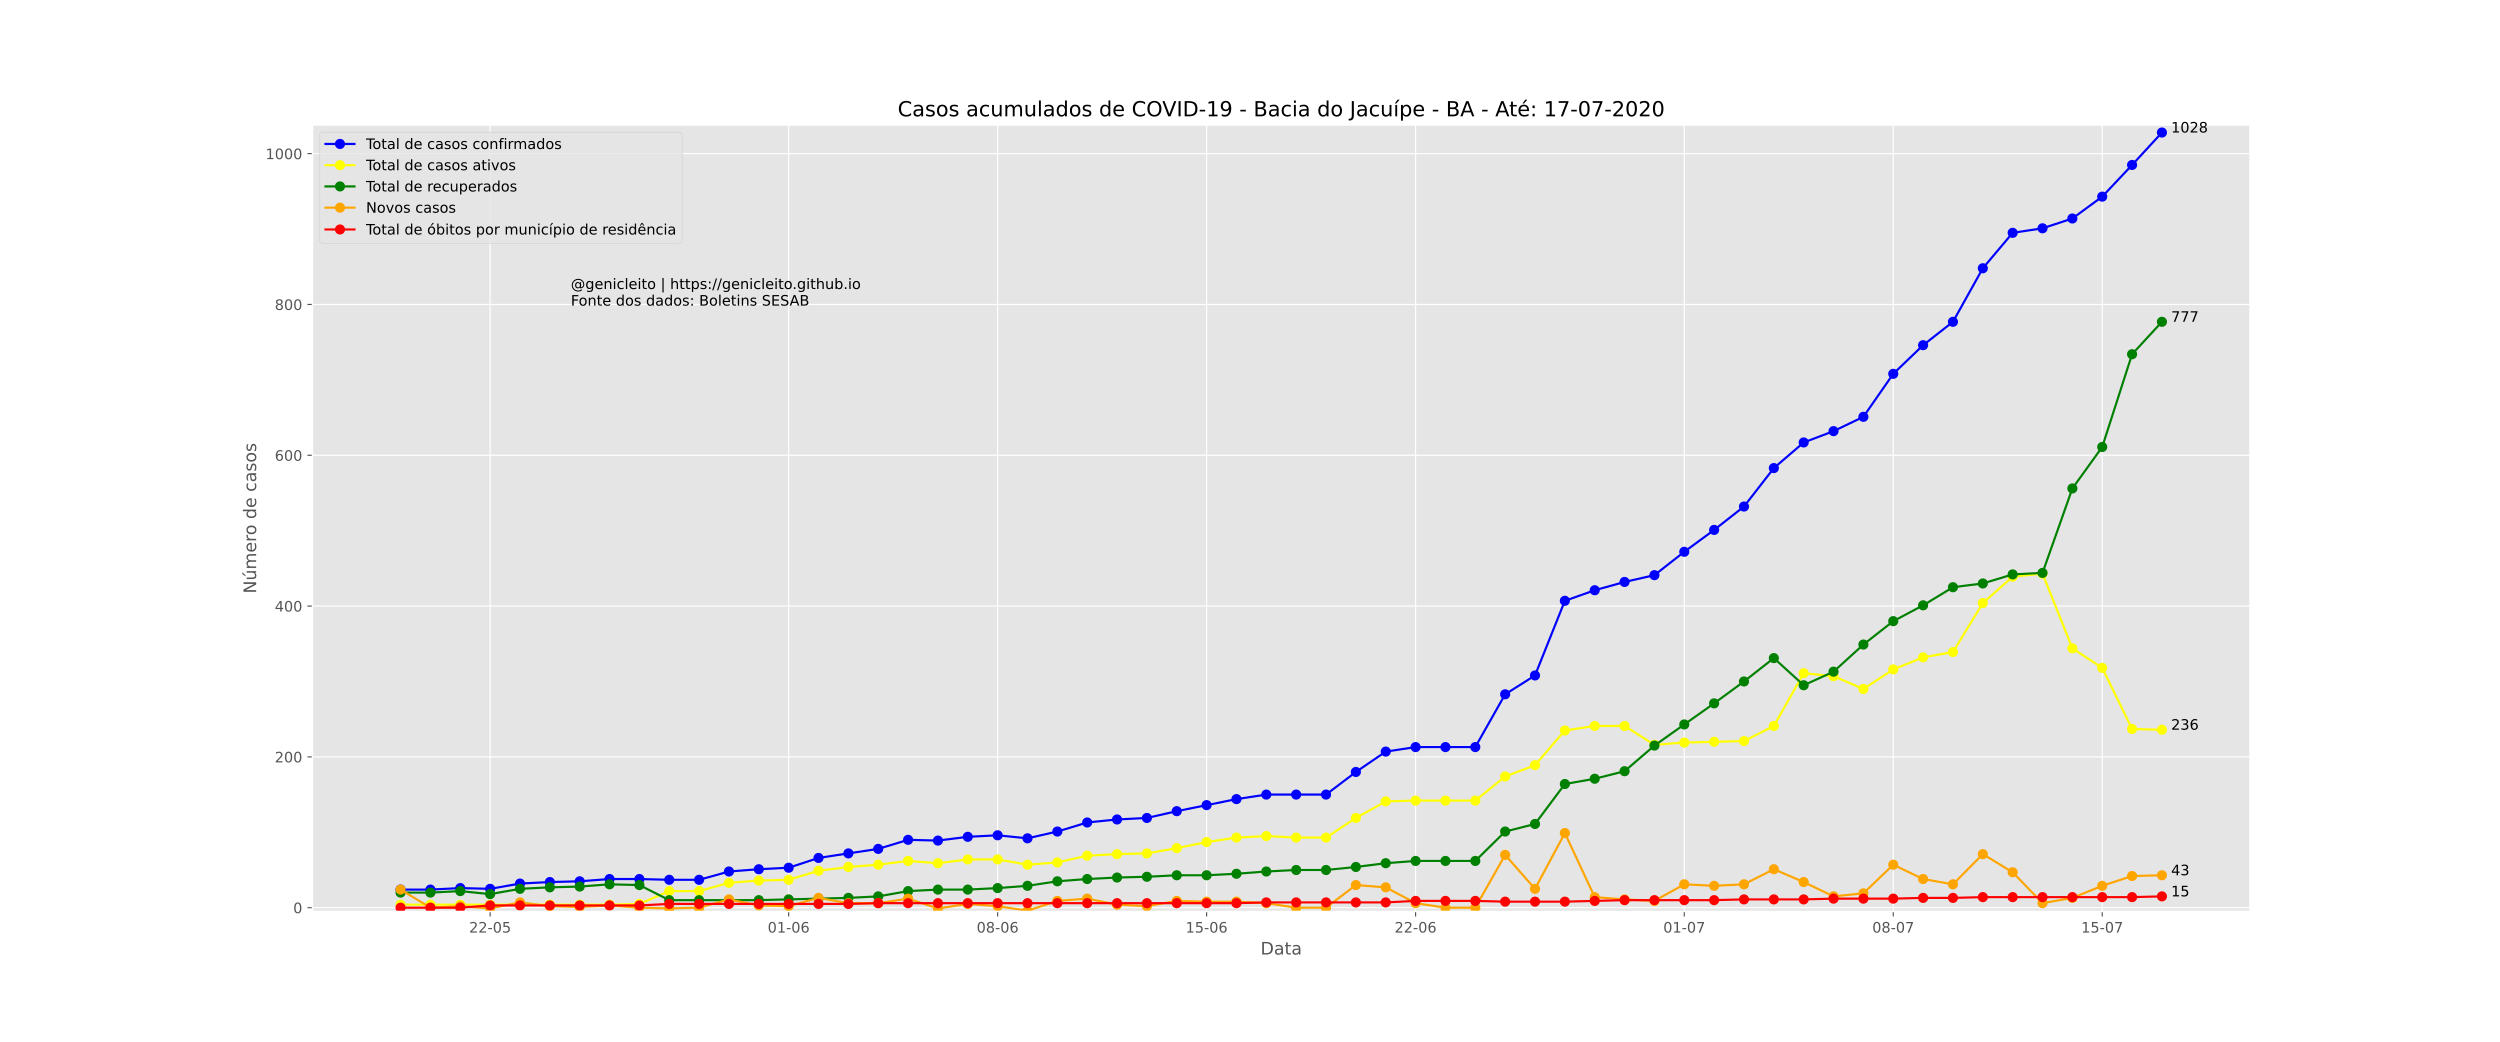 <?xml version="1.0" encoding="utf-8" standalone="no"?>
<!DOCTYPE svg PUBLIC "-//W3C//DTD SVG 1.1//EN"
  "http://www.w3.org/Graphics/SVG/1.1/DTD/svg11.dtd">
<!-- Created with matplotlib (https://matplotlib.org/) -->
<svg height="720pt" version="1.1" viewBox="0 0 1728 720" width="1728pt" xmlns="http://www.w3.org/2000/svg" xmlns:xlink="http://www.w3.org/1999/xlink">
 <defs>
  <style type="text/css">
*{stroke-linecap:butt;stroke-linejoin:round;}
  </style>
 </defs>
 <g id="figure_1">
  <g id="patch_1">
   <path d="M 0 720 
L 1728 720 
L 1728 0 
L 0 0 
z
" style="fill:#ffffff;"/>
  </g>
  <g id="axes_1">
   <g id="patch_2">
    <path d="M 216 630 
L 1555.2 630 
L 1555.2 86.4 
L 216 86.4 
z
" style="fill:#e5e5e5;"/>
   </g>
   <g id="matplotlib.axis_1">
    <g id="xtick_1">
     <g id="line2d_1">
      <path clip-path="url(#p24349bfcd7)" d="M 338.777 630 
L 338.777 86.4 
" style="fill:none;stroke:#ffffff;stroke-linecap:square;stroke-width:0.8;"/>
     </g>
     <g id="line2d_2">
      <defs>
       <path d="M 0 0 
L 0 3.5 
" id="macfa4f2e4a" style="stroke:#555555;stroke-width:0.8;"/>
      </defs>
      <g>
       <use style="fill:#555555;stroke:#555555;stroke-width:0.8;" x="338.777" xlink:href="#macfa4f2e4a" y="630"/>
      </g>
     </g>
     <g id="text_1">
      <!-- 22-05 -->
      <defs>
       <path d="M 19.188 8.297 
L 53.609 8.297 
L 53.609 0 
L 7.328 0 
L 7.328 8.297 
Q 12.938 14.109 22.625 23.891 
Q 32.328 33.688 34.812 36.531 
Q 39.547 41.844 41.422 45.531 
Q 43.312 49.219 43.312 52.781 
Q 43.312 58.594 39.234 62.25 
Q 35.156 65.922 28.609 65.922 
Q 23.969 65.922 18.812 64.312 
Q 13.672 62.703 7.812 59.422 
L 7.812 69.391 
Q 13.766 71.781 18.938 73 
Q 24.125 74.219 28.422 74.219 
Q 39.75 74.219 46.484 68.547 
Q 53.219 62.891 53.219 53.422 
Q 53.219 48.922 51.531 44.891 
Q 49.859 40.875 45.406 35.406 
Q 44.188 33.984 37.641 27.219 
Q 31.109 20.453 19.188 8.297 
z
" id="DejaVuSans-50"/>
       <path d="M 4.891 31.391 
L 31.203 31.391 
L 31.203 23.391 
L 4.891 23.391 
z
" id="DejaVuSans-45"/>
       <path d="M 31.781 66.406 
Q 24.172 66.406 20.328 58.906 
Q 16.5 51.422 16.5 36.375 
Q 16.5 21.391 20.328 13.891 
Q 24.172 6.391 31.781 6.391 
Q 39.453 6.391 43.281 13.891 
Q 47.125 21.391 47.125 36.375 
Q 47.125 51.422 43.281 58.906 
Q 39.453 66.406 31.781 66.406 
z
M 31.781 74.219 
Q 44.047 74.219 50.516 64.516 
Q 56.984 54.828 56.984 36.375 
Q 56.984 17.969 50.516 8.266 
Q 44.047 -1.422 31.781 -1.422 
Q 19.531 -1.422 13.062 8.266 
Q 6.594 17.969 6.594 36.375 
Q 6.594 54.828 13.062 64.516 
Q 19.531 74.219 31.781 74.219 
z
" id="DejaVuSans-48"/>
       <path d="M 10.797 72.906 
L 49.516 72.906 
L 49.516 64.594 
L 19.828 64.594 
L 19.828 46.734 
Q 21.969 47.469 24.109 47.828 
Q 26.266 48.188 28.422 48.188 
Q 40.625 48.188 47.75 41.5 
Q 54.891 34.812 54.891 23.391 
Q 54.891 11.625 47.562 5.094 
Q 40.234 -1.422 26.906 -1.422 
Q 22.312 -1.422 17.547 -0.641 
Q 12.797 0.141 7.719 1.703 
L 7.719 11.625 
Q 12.109 9.234 16.797 8.062 
Q 21.484 6.891 26.703 6.891 
Q 35.156 6.891 40.078 11.328 
Q 45.016 15.766 45.016 23.391 
Q 45.016 31 40.078 35.438 
Q 35.156 39.891 26.703 39.891 
Q 22.75 39.891 18.812 39.016 
Q 14.891 38.141 10.797 36.281 
z
" id="DejaVuSans-53"/>
      </defs>
      <g style="fill:#555555;" transform="translate(324.248 644.598)scale(0.1 -0.1)">
       <use xlink:href="#DejaVuSans-50"/>
       <use x="63.623" xlink:href="#DejaVuSans-50"/>
       <use x="127.246" xlink:href="#DejaVuSans-45"/>
       <use x="163.33" xlink:href="#DejaVuSans-48"/>
       <use x="226.953" xlink:href="#DejaVuSans-53"/>
      </g>
     </g>
    </g>
    <g id="xtick_2">
     <g id="line2d_3">
      <path clip-path="url(#p24349bfcd7)" d="M 545.125 630 
L 545.125 86.4 
" style="fill:none;stroke:#ffffff;stroke-linecap:square;stroke-width:0.8;"/>
     </g>
     <g id="line2d_4">
      <g>
       <use style="fill:#555555;stroke:#555555;stroke-width:0.8;" x="545.125" xlink:href="#macfa4f2e4a" y="630"/>
      </g>
     </g>
     <g id="text_2">
      <!-- 01-06 -->
      <defs>
       <path d="M 12.406 8.297 
L 28.516 8.297 
L 28.516 63.922 
L 10.984 60.406 
L 10.984 69.391 
L 28.422 72.906 
L 38.281 72.906 
L 38.281 8.297 
L 54.391 8.297 
L 54.391 0 
L 12.406 0 
z
" id="DejaVuSans-49"/>
       <path d="M 33.016 40.375 
Q 26.375 40.375 22.484 35.828 
Q 18.609 31.297 18.609 23.391 
Q 18.609 15.531 22.484 10.953 
Q 26.375 6.391 33.016 6.391 
Q 39.656 6.391 43.531 10.953 
Q 47.406 15.531 47.406 23.391 
Q 47.406 31.297 43.531 35.828 
Q 39.656 40.375 33.016 40.375 
z
M 52.594 71.297 
L 52.594 62.312 
Q 48.875 64.062 45.094 64.984 
Q 41.312 65.922 37.594 65.922 
Q 27.828 65.922 22.672 59.328 
Q 17.531 52.734 16.797 39.406 
Q 19.672 43.656 24.016 45.922 
Q 28.375 48.188 33.594 48.188 
Q 44.578 48.188 50.953 41.516 
Q 57.328 34.859 57.328 23.391 
Q 57.328 12.156 50.688 5.359 
Q 44.047 -1.422 33.016 -1.422 
Q 20.359 -1.422 13.672 8.266 
Q 6.984 17.969 6.984 36.375 
Q 6.984 53.656 15.188 63.938 
Q 23.391 74.219 37.203 74.219 
Q 40.922 74.219 44.703 73.484 
Q 48.484 72.75 52.594 71.297 
z
" id="DejaVuSans-54"/>
      </defs>
      <g style="fill:#555555;" transform="translate(530.597 644.598)scale(0.1 -0.1)">
       <use xlink:href="#DejaVuSans-48"/>
       <use x="63.623" xlink:href="#DejaVuSans-49"/>
       <use x="127.246" xlink:href="#DejaVuSans-45"/>
       <use x="163.33" xlink:href="#DejaVuSans-48"/>
       <use x="226.953" xlink:href="#DejaVuSans-54"/>
      </g>
     </g>
    </g>
    <g id="xtick_3">
     <g id="line2d_5">
      <path clip-path="url(#p24349bfcd7)" d="M 689.569 630 
L 689.569 86.4 
" style="fill:none;stroke:#ffffff;stroke-linecap:square;stroke-width:0.8;"/>
     </g>
     <g id="line2d_6">
      <g>
       <use style="fill:#555555;stroke:#555555;stroke-width:0.8;" x="689.569" xlink:href="#macfa4f2e4a" y="630"/>
      </g>
     </g>
     <g id="text_3">
      <!-- 08-06 -->
      <defs>
       <path d="M 31.781 34.625 
Q 24.75 34.625 20.719 30.859 
Q 16.703 27.094 16.703 20.516 
Q 16.703 13.922 20.719 10.156 
Q 24.75 6.391 31.781 6.391 
Q 38.812 6.391 42.859 10.172 
Q 46.922 13.969 46.922 20.516 
Q 46.922 27.094 42.891 30.859 
Q 38.875 34.625 31.781 34.625 
z
M 21.922 38.812 
Q 15.578 40.375 12.031 44.719 
Q 8.5 49.078 8.5 55.328 
Q 8.5 64.062 14.719 69.141 
Q 20.953 74.219 31.781 74.219 
Q 42.672 74.219 48.875 69.141 
Q 55.078 64.062 55.078 55.328 
Q 55.078 49.078 51.531 44.719 
Q 48 40.375 41.703 38.812 
Q 48.828 37.156 52.797 32.312 
Q 56.781 27.484 56.781 20.516 
Q 56.781 9.906 50.312 4.234 
Q 43.844 -1.422 31.781 -1.422 
Q 19.734 -1.422 13.25 4.234 
Q 6.781 9.906 6.781 20.516 
Q 6.781 27.484 10.781 32.312 
Q 14.797 37.156 21.922 38.812 
z
M 18.312 54.391 
Q 18.312 48.734 21.844 45.562 
Q 25.391 42.391 31.781 42.391 
Q 38.141 42.391 41.719 45.562 
Q 45.312 48.734 45.312 54.391 
Q 45.312 60.062 41.719 63.234 
Q 38.141 66.406 31.781 66.406 
Q 25.391 66.406 21.844 63.234 
Q 18.312 60.062 18.312 54.391 
z
" id="DejaVuSans-56"/>
      </defs>
      <g style="fill:#555555;" transform="translate(675.04 644.598)scale(0.1 -0.1)">
       <use xlink:href="#DejaVuSans-48"/>
       <use x="63.623" xlink:href="#DejaVuSans-56"/>
       <use x="127.246" xlink:href="#DejaVuSans-45"/>
       <use x="163.33" xlink:href="#DejaVuSans-48"/>
       <use x="226.953" xlink:href="#DejaVuSans-54"/>
      </g>
     </g>
    </g>
    <g id="xtick_4">
     <g id="line2d_7">
      <path clip-path="url(#p24349bfcd7)" d="M 834.013 630 
L 834.013 86.4 
" style="fill:none;stroke:#ffffff;stroke-linecap:square;stroke-width:0.8;"/>
     </g>
     <g id="line2d_8">
      <g>
       <use style="fill:#555555;stroke:#555555;stroke-width:0.8;" x="834.013" xlink:href="#macfa4f2e4a" y="630"/>
      </g>
     </g>
     <g id="text_4">
      <!-- 15-06 -->
      <g style="fill:#555555;" transform="translate(819.484 644.598)scale(0.1 -0.1)">
       <use xlink:href="#DejaVuSans-49"/>
       <use x="63.623" xlink:href="#DejaVuSans-53"/>
       <use x="127.246" xlink:href="#DejaVuSans-45"/>
       <use x="163.33" xlink:href="#DejaVuSans-48"/>
       <use x="226.953" xlink:href="#DejaVuSans-54"/>
      </g>
     </g>
    </g>
    <g id="xtick_5">
     <g id="line2d_9">
      <path clip-path="url(#p24349bfcd7)" d="M 978.457 630 
L 978.457 86.4 
" style="fill:none;stroke:#ffffff;stroke-linecap:square;stroke-width:0.8;"/>
     </g>
     <g id="line2d_10">
      <g>
       <use style="fill:#555555;stroke:#555555;stroke-width:0.8;" x="978.457" xlink:href="#macfa4f2e4a" y="630"/>
      </g>
     </g>
     <g id="text_5">
      <!-- 22-06 -->
      <g style="fill:#555555;" transform="translate(963.928 644.598)scale(0.1 -0.1)">
       <use xlink:href="#DejaVuSans-50"/>
       <use x="63.623" xlink:href="#DejaVuSans-50"/>
       <use x="127.246" xlink:href="#DejaVuSans-45"/>
       <use x="163.33" xlink:href="#DejaVuSans-48"/>
       <use x="226.953" xlink:href="#DejaVuSans-54"/>
      </g>
     </g>
    </g>
    <g id="xtick_6">
     <g id="line2d_11">
      <path clip-path="url(#p24349bfcd7)" d="M 1164.17 630 
L 1164.17 86.4 
" style="fill:none;stroke:#ffffff;stroke-linecap:square;stroke-width:0.8;"/>
     </g>
     <g id="line2d_12">
      <g>
       <use style="fill:#555555;stroke:#555555;stroke-width:0.8;" x="1164.17" xlink:href="#macfa4f2e4a" y="630"/>
      </g>
     </g>
     <g id="text_6">
      <!-- 01-07 -->
      <defs>
       <path d="M 8.203 72.906 
L 55.078 72.906 
L 55.078 68.703 
L 28.609 0 
L 18.312 0 
L 43.219 64.594 
L 8.203 64.594 
z
" id="DejaVuSans-55"/>
      </defs>
      <g style="fill:#555555;" transform="translate(1149.641 644.598)scale(0.1 -0.1)">
       <use xlink:href="#DejaVuSans-48"/>
       <use x="63.623" xlink:href="#DejaVuSans-49"/>
       <use x="127.246" xlink:href="#DejaVuSans-45"/>
       <use x="163.33" xlink:href="#DejaVuSans-48"/>
       <use x="226.953" xlink:href="#DejaVuSans-55"/>
      </g>
     </g>
    </g>
    <g id="xtick_7">
     <g id="line2d_13">
      <path clip-path="url(#p24349bfcd7)" d="M 1308.614 630 
L 1308.614 86.4 
" style="fill:none;stroke:#ffffff;stroke-linecap:square;stroke-width:0.8;"/>
     </g>
     <g id="line2d_14">
      <g>
       <use style="fill:#555555;stroke:#555555;stroke-width:0.8;" x="1308.614" xlink:href="#macfa4f2e4a" y="630"/>
      </g>
     </g>
     <g id="text_7">
      <!-- 08-07 -->
      <g style="fill:#555555;" transform="translate(1294.085 644.598)scale(0.1 -0.1)">
       <use xlink:href="#DejaVuSans-48"/>
       <use x="63.623" xlink:href="#DejaVuSans-56"/>
       <use x="127.246" xlink:href="#DejaVuSans-45"/>
       <use x="163.33" xlink:href="#DejaVuSans-48"/>
       <use x="226.953" xlink:href="#DejaVuSans-55"/>
      </g>
     </g>
    </g>
    <g id="xtick_8">
     <g id="line2d_15">
      <path clip-path="url(#p24349bfcd7)" d="M 1453.058 630 
L 1453.058 86.4 
" style="fill:none;stroke:#ffffff;stroke-linecap:square;stroke-width:0.8;"/>
     </g>
     <g id="line2d_16">
      <g>
       <use style="fill:#555555;stroke:#555555;stroke-width:0.8;" x="1453.058" xlink:href="#macfa4f2e4a" y="630"/>
      </g>
     </g>
     <g id="text_8">
      <!-- 15-07 -->
      <g style="fill:#555555;" transform="translate(1438.529 644.598)scale(0.1 -0.1)">
       <use xlink:href="#DejaVuSans-49"/>
       <use x="63.623" xlink:href="#DejaVuSans-53"/>
       <use x="127.246" xlink:href="#DejaVuSans-45"/>
       <use x="163.33" xlink:href="#DejaVuSans-48"/>
       <use x="226.953" xlink:href="#DejaVuSans-55"/>
      </g>
     </g>
    </g>
    <g id="text_9">
     <!-- Data -->
     <defs>
      <path d="M 19.672 64.797 
L 19.672 8.109 
L 31.594 8.109 
Q 46.688 8.109 53.688 14.938 
Q 60.688 21.781 60.688 36.531 
Q 60.688 51.172 53.688 57.984 
Q 46.688 64.797 31.594 64.797 
z
M 9.812 72.906 
L 30.078 72.906 
Q 51.266 72.906 61.172 64.094 
Q 71.094 55.281 71.094 36.531 
Q 71.094 17.672 61.125 8.828 
Q 51.172 0 30.078 0 
L 9.812 0 
z
" id="DejaVuSans-68"/>
      <path d="M 34.281 27.484 
Q 23.391 27.484 19.188 25 
Q 14.984 22.516 14.984 16.5 
Q 14.984 11.719 18.141 8.906 
Q 21.297 6.109 26.703 6.109 
Q 34.188 6.109 38.703 11.406 
Q 43.219 16.703 43.219 25.484 
L 43.219 27.484 
z
M 52.203 31.203 
L 52.203 0 
L 43.219 0 
L 43.219 8.297 
Q 40.141 3.328 35.547 0.953 
Q 30.953 -1.422 24.312 -1.422 
Q 15.922 -1.422 10.953 3.297 
Q 6 8.016 6 15.922 
Q 6 25.141 12.172 29.828 
Q 18.359 34.516 30.609 34.516 
L 43.219 34.516 
L 43.219 35.406 
Q 43.219 41.609 39.141 45 
Q 35.062 48.391 27.688 48.391 
Q 23 48.391 18.547 47.266 
Q 14.109 46.141 10.016 43.891 
L 10.016 52.203 
Q 14.938 54.109 19.578 55.047 
Q 24.219 56 28.609 56 
Q 40.484 56 46.344 49.844 
Q 52.203 43.703 52.203 31.203 
z
" id="DejaVuSans-97"/>
      <path d="M 18.312 70.219 
L 18.312 54.688 
L 36.812 54.688 
L 36.812 47.703 
L 18.312 47.703 
L 18.312 18.016 
Q 18.312 11.328 20.141 9.422 
Q 21.969 7.516 27.594 7.516 
L 36.812 7.516 
L 36.812 0 
L 27.594 0 
Q 17.188 0 13.234 3.875 
Q 9.281 7.766 9.281 18.016 
L 9.281 47.703 
L 2.688 47.703 
L 2.688 54.688 
L 9.281 54.688 
L 9.281 70.219 
z
" id="DejaVuSans-116"/>
     </defs>
     <g style="fill:#555555;" transform="translate(871.274 659.796)scale(0.12 -0.12)">
      <use xlink:href="#DejaVuSans-68"/>
      <use x="77.002" xlink:href="#DejaVuSans-97"/>
      <use x="138.281" xlink:href="#DejaVuSans-116"/>
      <use x="177.49" xlink:href="#DejaVuSans-97"/>
     </g>
    </g>
   </g>
   <g id="matplotlib.axis_2">
    <g id="ytick_1">
     <g id="line2d_17">
      <path clip-path="url(#p24349bfcd7)" d="M 216 627.394 
L 1555.2 627.394 
" style="fill:none;stroke:#ffffff;stroke-linecap:square;stroke-width:0.8;"/>
     </g>
     <g id="line2d_18">
      <defs>
       <path d="M 0 0 
L -3.5 0 
" id="md0426b32ea" style="stroke:#555555;stroke-width:0.8;"/>
      </defs>
      <g>
       <use style="fill:#555555;stroke:#555555;stroke-width:0.8;" x="216" xlink:href="#md0426b32ea" y="627.394"/>
      </g>
     </g>
     <g id="text_10">
      <!-- 0 -->
      <g style="fill:#555555;" transform="translate(202.637 631.193)scale(0.1 -0.1)">
       <use xlink:href="#DejaVuSans-48"/>
      </g>
     </g>
    </g>
    <g id="ytick_2">
     <g id="line2d_19">
      <path clip-path="url(#p24349bfcd7)" d="M 216 523.156 
L 1555.2 523.156 
" style="fill:none;stroke:#ffffff;stroke-linecap:square;stroke-width:0.8;"/>
     </g>
     <g id="line2d_20">
      <g>
       <use style="fill:#555555;stroke:#555555;stroke-width:0.8;" x="216" xlink:href="#md0426b32ea" y="523.156"/>
      </g>
     </g>
     <g id="text_11">
      <!-- 200 -->
      <g style="fill:#555555;" transform="translate(189.912 526.955)scale(0.1 -0.1)">
       <use xlink:href="#DejaVuSans-50"/>
       <use x="63.623" xlink:href="#DejaVuSans-48"/>
       <use x="127.246" xlink:href="#DejaVuSans-48"/>
      </g>
     </g>
    </g>
    <g id="ytick_3">
     <g id="line2d_21">
      <path clip-path="url(#p24349bfcd7)" d="M 216 418.919 
L 1555.2 418.919 
" style="fill:none;stroke:#ffffff;stroke-linecap:square;stroke-width:0.8;"/>
     </g>
     <g id="line2d_22">
      <g>
       <use style="fill:#555555;stroke:#555555;stroke-width:0.8;" x="216" xlink:href="#md0426b32ea" y="418.919"/>
      </g>
     </g>
     <g id="text_12">
      <!-- 400 -->
      <defs>
       <path d="M 37.797 64.312 
L 12.891 25.391 
L 37.797 25.391 
z
M 35.203 72.906 
L 47.609 72.906 
L 47.609 25.391 
L 58.016 25.391 
L 58.016 17.188 
L 47.609 17.188 
L 47.609 0 
L 37.797 0 
L 37.797 17.188 
L 4.891 17.188 
L 4.891 26.703 
z
" id="DejaVuSans-52"/>
      </defs>
      <g style="fill:#555555;" transform="translate(189.912 422.718)scale(0.1 -0.1)">
       <use xlink:href="#DejaVuSans-52"/>
       <use x="63.623" xlink:href="#DejaVuSans-48"/>
       <use x="127.246" xlink:href="#DejaVuSans-48"/>
      </g>
     </g>
    </g>
    <g id="ytick_4">
     <g id="line2d_23">
      <path clip-path="url(#p24349bfcd7)" d="M 216 314.681 
L 1555.2 314.681 
" style="fill:none;stroke:#ffffff;stroke-linecap:square;stroke-width:0.8;"/>
     </g>
     <g id="line2d_24">
      <g>
       <use style="fill:#555555;stroke:#555555;stroke-width:0.8;" x="216" xlink:href="#md0426b32ea" y="314.681"/>
      </g>
     </g>
     <g id="text_13">
      <!-- 600 -->
      <g style="fill:#555555;" transform="translate(189.912 318.48)scale(0.1 -0.1)">
       <use xlink:href="#DejaVuSans-54"/>
       <use x="63.623" xlink:href="#DejaVuSans-48"/>
       <use x="127.246" xlink:href="#DejaVuSans-48"/>
      </g>
     </g>
    </g>
    <g id="ytick_5">
     <g id="line2d_25">
      <path clip-path="url(#p24349bfcd7)" d="M 216 210.443 
L 1555.2 210.443 
" style="fill:none;stroke:#ffffff;stroke-linecap:square;stroke-width:0.8;"/>
     </g>
     <g id="line2d_26">
      <g>
       <use style="fill:#555555;stroke:#555555;stroke-width:0.8;" x="216" xlink:href="#md0426b32ea" y="210.443"/>
      </g>
     </g>
     <g id="text_14">
      <!-- 800 -->
      <g style="fill:#555555;" transform="translate(189.912 214.242)scale(0.1 -0.1)">
       <use xlink:href="#DejaVuSans-56"/>
       <use x="63.623" xlink:href="#DejaVuSans-48"/>
       <use x="127.246" xlink:href="#DejaVuSans-48"/>
      </g>
     </g>
    </g>
    <g id="ytick_6">
     <g id="line2d_27">
      <path clip-path="url(#p24349bfcd7)" d="M 216 106.205 
L 1555.2 106.205 
" style="fill:none;stroke:#ffffff;stroke-linecap:square;stroke-width:0.8;"/>
     </g>
     <g id="line2d_28">
      <g>
       <use style="fill:#555555;stroke:#555555;stroke-width:0.8;" x="216" xlink:href="#md0426b32ea" y="106.205"/>
      </g>
     </g>
     <g id="text_15">
      <!-- 1000 -->
      <g style="fill:#555555;" transform="translate(183.55 110.004)scale(0.1 -0.1)">
       <use xlink:href="#DejaVuSans-49"/>
       <use x="63.623" xlink:href="#DejaVuSans-48"/>
       <use x="127.246" xlink:href="#DejaVuSans-48"/>
       <use x="190.869" xlink:href="#DejaVuSans-48"/>
      </g>
     </g>
    </g>
    <g id="text_16">
     <!-- Número de casos -->
     <defs>
      <path d="M 9.812 72.906 
L 23.094 72.906 
L 55.422 11.922 
L 55.422 72.906 
L 64.984 72.906 
L 64.984 0 
L 51.703 0 
L 19.391 60.984 
L 19.391 0 
L 9.812 0 
z
" id="DejaVuSans-78"/>
      <path d="M 8.5 21.578 
L 8.5 54.688 
L 17.484 54.688 
L 17.484 21.922 
Q 17.484 14.156 20.5 10.266 
Q 23.531 6.391 29.594 6.391 
Q 36.859 6.391 41.078 11.031 
Q 45.312 15.672 45.312 23.688 
L 45.312 54.688 
L 54.297 54.688 
L 54.297 0 
L 45.312 0 
L 45.312 8.406 
Q 42.047 3.422 37.719 1 
Q 33.406 -1.422 27.688 -1.422 
Q 18.266 -1.422 13.375 4.438 
Q 8.5 10.297 8.5 21.578 
z
M 31.109 56 
z
M 37.781 79.984 
L 47.5 79.984 
L 31.594 61.625 
L 24.109 61.625 
z
" id="DejaVuSans-250"/>
      <path d="M 52 44.188 
Q 55.375 50.25 60.062 53.125 
Q 64.75 56 71.094 56 
Q 79.641 56 84.281 50.016 
Q 88.922 44.047 88.922 33.016 
L 88.922 0 
L 79.891 0 
L 79.891 32.719 
Q 79.891 40.578 77.094 44.375 
Q 74.312 48.188 68.609 48.188 
Q 61.625 48.188 57.562 43.547 
Q 53.516 38.922 53.516 30.906 
L 53.516 0 
L 44.484 0 
L 44.484 32.719 
Q 44.484 40.625 41.703 44.406 
Q 38.922 48.188 33.109 48.188 
Q 26.219 48.188 22.156 43.531 
Q 18.109 38.875 18.109 30.906 
L 18.109 0 
L 9.078 0 
L 9.078 54.688 
L 18.109 54.688 
L 18.109 46.188 
Q 21.188 51.219 25.484 53.609 
Q 29.781 56 35.688 56 
Q 41.656 56 45.828 52.969 
Q 50 49.953 52 44.188 
z
" id="DejaVuSans-109"/>
      <path d="M 56.203 29.594 
L 56.203 25.203 
L 14.891 25.203 
Q 15.484 15.922 20.484 11.062 
Q 25.484 6.203 34.422 6.203 
Q 39.594 6.203 44.453 7.469 
Q 49.312 8.734 54.109 11.281 
L 54.109 2.781 
Q 49.266 0.734 44.188 -0.344 
Q 39.109 -1.422 33.891 -1.422 
Q 20.797 -1.422 13.156 6.188 
Q 5.516 13.812 5.516 26.812 
Q 5.516 40.234 12.766 48.109 
Q 20.016 56 32.328 56 
Q 43.359 56 49.781 48.891 
Q 56.203 41.797 56.203 29.594 
z
M 47.219 32.234 
Q 47.125 39.594 43.094 43.984 
Q 39.062 48.391 32.422 48.391 
Q 24.906 48.391 20.391 44.141 
Q 15.875 39.891 15.188 32.172 
z
" id="DejaVuSans-101"/>
      <path d="M 41.109 46.297 
Q 39.594 47.172 37.812 47.578 
Q 36.031 48 33.891 48 
Q 26.266 48 22.188 43.047 
Q 18.109 38.094 18.109 28.812 
L 18.109 0 
L 9.078 0 
L 9.078 54.688 
L 18.109 54.688 
L 18.109 46.188 
Q 20.953 51.172 25.484 53.578 
Q 30.031 56 36.531 56 
Q 37.453 56 38.578 55.875 
Q 39.703 55.766 41.062 55.516 
z
" id="DejaVuSans-114"/>
      <path d="M 30.609 48.391 
Q 23.391 48.391 19.188 42.75 
Q 14.984 37.109 14.984 27.297 
Q 14.984 17.484 19.156 11.844 
Q 23.344 6.203 30.609 6.203 
Q 37.797 6.203 41.984 11.859 
Q 46.188 17.531 46.188 27.297 
Q 46.188 37.016 41.984 42.703 
Q 37.797 48.391 30.609 48.391 
z
M 30.609 56 
Q 42.328 56 49.016 48.375 
Q 55.719 40.766 55.719 27.297 
Q 55.719 13.875 49.016 6.219 
Q 42.328 -1.422 30.609 -1.422 
Q 18.844 -1.422 12.172 6.219 
Q 5.516 13.875 5.516 27.297 
Q 5.516 40.766 12.172 48.375 
Q 18.844 56 30.609 56 
z
" id="DejaVuSans-111"/>
      <path id="DejaVuSans-32"/>
      <path d="M 45.406 46.391 
L 45.406 75.984 
L 54.391 75.984 
L 54.391 0 
L 45.406 0 
L 45.406 8.203 
Q 42.578 3.328 38.25 0.953 
Q 33.938 -1.422 27.875 -1.422 
Q 17.969 -1.422 11.734 6.484 
Q 5.516 14.406 5.516 27.297 
Q 5.516 40.188 11.734 48.094 
Q 17.969 56 27.875 56 
Q 33.938 56 38.25 53.625 
Q 42.578 51.266 45.406 46.391 
z
M 14.797 27.297 
Q 14.797 17.391 18.875 11.75 
Q 22.953 6.109 30.078 6.109 
Q 37.203 6.109 41.297 11.75 
Q 45.406 17.391 45.406 27.297 
Q 45.406 37.203 41.297 42.844 
Q 37.203 48.484 30.078 48.484 
Q 22.953 48.484 18.875 42.844 
Q 14.797 37.203 14.797 27.297 
z
" id="DejaVuSans-100"/>
      <path d="M 48.781 52.594 
L 48.781 44.188 
Q 44.969 46.297 41.141 47.344 
Q 37.312 48.391 33.406 48.391 
Q 24.656 48.391 19.812 42.844 
Q 14.984 37.312 14.984 27.297 
Q 14.984 17.281 19.812 11.734 
Q 24.656 6.203 33.406 6.203 
Q 37.312 6.203 41.141 7.25 
Q 44.969 8.297 48.781 10.406 
L 48.781 2.094 
Q 45.016 0.344 40.984 -0.531 
Q 36.969 -1.422 32.422 -1.422 
Q 20.062 -1.422 12.781 6.344 
Q 5.516 14.109 5.516 27.297 
Q 5.516 40.672 12.859 48.328 
Q 20.219 56 33.016 56 
Q 37.156 56 41.109 55.141 
Q 45.062 54.297 48.781 52.594 
z
" id="DejaVuSans-99"/>
      <path d="M 44.281 53.078 
L 44.281 44.578 
Q 40.484 46.531 36.375 47.5 
Q 32.281 48.484 27.875 48.484 
Q 21.188 48.484 17.844 46.438 
Q 14.5 44.391 14.5 40.281 
Q 14.5 37.156 16.891 35.375 
Q 19.281 33.594 26.516 31.984 
L 29.594 31.297 
Q 39.156 29.25 43.188 25.516 
Q 47.219 21.781 47.219 15.094 
Q 47.219 7.469 41.188 3.016 
Q 35.156 -1.422 24.609 -1.422 
Q 20.219 -1.422 15.453 -0.562 
Q 10.688 0.297 5.422 2 
L 5.422 11.281 
Q 10.406 8.688 15.234 7.391 
Q 20.062 6.109 24.812 6.109 
Q 31.156 6.109 34.562 8.281 
Q 37.984 10.453 37.984 14.406 
Q 37.984 18.062 35.516 20.016 
Q 33.062 21.969 24.703 23.781 
L 21.578 24.516 
Q 13.234 26.266 9.516 29.906 
Q 5.812 33.547 5.812 39.891 
Q 5.812 47.609 11.281 51.797 
Q 16.75 56 26.812 56 
Q 31.781 56 36.172 55.266 
Q 40.578 54.547 44.281 53.078 
z
" id="DejaVuSans-115"/>
     </defs>
     <g style="fill:#555555;" transform="translate(177.054 410.243)rotate(-90)scale(0.12 -0.12)">
      <use xlink:href="#DejaVuSans-78"/>
      <use x="74.805" xlink:href="#DejaVuSans-250"/>
      <use x="138.184" xlink:href="#DejaVuSans-109"/>
      <use x="235.596" xlink:href="#DejaVuSans-101"/>
      <use x="297.119" xlink:href="#DejaVuSans-114"/>
      <use x="335.982" xlink:href="#DejaVuSans-111"/>
      <use x="397.164" xlink:href="#DejaVuSans-32"/>
      <use x="428.951" xlink:href="#DejaVuSans-100"/>
      <use x="492.428" xlink:href="#DejaVuSans-101"/>
      <use x="553.951" xlink:href="#DejaVuSans-32"/>
      <use x="585.738" xlink:href="#DejaVuSans-99"/>
      <use x="640.719" xlink:href="#DejaVuSans-97"/>
      <use x="701.998" xlink:href="#DejaVuSans-115"/>
      <use x="754.098" xlink:href="#DejaVuSans-111"/>
      <use x="815.279" xlink:href="#DejaVuSans-115"/>
     </g>
    </g>
   </g>
   <g id="line2d_29">
    <path clip-path="url(#p24349bfcd7)" d="M 276.873 614.886 
L 297.508 614.886 
L 318.142 613.843 
L 338.777 614.364 
L 359.412 610.716 
L 380.047 609.674 
L 400.682 609.152 
L 421.316 607.589 
L 441.951 607.589 
L 462.586 608.11 
L 483.221 608.11 
L 503.856 602.377 
L 524.491 600.813 
L 545.125 599.771 
L 565.76 592.996 
L 586.395 589.868 
L 607.03 586.741 
L 627.665 580.487 
L 648.3 581.008 
L 668.934 578.402 
L 689.569 577.36 
L 710.204 579.445 
L 730.839 574.754 
L 751.474 568.5 
L 772.108 566.415 
L 792.743 565.373 
L 813.378 560.682 
L 834.013 556.512 
L 854.648 552.343 
L 875.283 549.216 
L 895.917 549.216 
L 916.552 549.216 
L 937.187 533.58 
L 957.822 519.508 
L 978.457 516.381 
L 999.092 516.381 
L 1019.726 516.381 
L 1040.361 479.898 
L 1060.996 466.868 
L 1081.631 415.27 
L 1102.266 407.974 
L 1122.9 402.24 
L 1143.535 397.55 
L 1164.17 381.393 
L 1184.805 366.278 
L 1205.44 350.122 
L 1226.075 323.541 
L 1246.709 305.821 
L 1267.344 298.003 
L 1287.979 288.1 
L 1308.614 258.392 
L 1329.249 238.587 
L 1349.884 222.43 
L 1370.518 185.426 
L 1391.153 160.93 
L 1411.788 157.803 
L 1432.423 151.027 
L 1453.058 135.913 
L 1473.692 114.023 
L 1494.327 91.612 
" style="fill:none;stroke:#0000ff;stroke-linecap:square;stroke-width:1.5;"/>
    <defs>
     <path d="M 0 3 
C 0.796 3 1.559 2.684 2.121 2.121 
C 2.684 1.559 3 0.796 3 0 
C 3 -0.796 2.684 -1.559 2.121 -2.121 
C 1.559 -2.684 0.796 -3 0 -3 
C -0.796 -3 -1.559 -2.684 -2.121 -2.121 
C -2.684 -1.559 -3 -0.796 -3 0 
C -3 0.796 -2.684 1.559 -2.121 2.121 
C -1.559 2.684 -0.796 3 0 3 
z
" id="mad853dba31" style="stroke:#0000ff;"/>
    </defs>
    <g clip-path="url(#p24349bfcd7)">
     <use style="fill:#0000ff;stroke:#0000ff;" x="276.873" xlink:href="#mad853dba31" y="614.886"/>
     <use style="fill:#0000ff;stroke:#0000ff;" x="297.508" xlink:href="#mad853dba31" y="614.886"/>
     <use style="fill:#0000ff;stroke:#0000ff;" x="318.142" xlink:href="#mad853dba31" y="613.843"/>
     <use style="fill:#0000ff;stroke:#0000ff;" x="338.777" xlink:href="#mad853dba31" y="614.364"/>
     <use style="fill:#0000ff;stroke:#0000ff;" x="359.412" xlink:href="#mad853dba31" y="610.716"/>
     <use style="fill:#0000ff;stroke:#0000ff;" x="380.047" xlink:href="#mad853dba31" y="609.674"/>
     <use style="fill:#0000ff;stroke:#0000ff;" x="400.682" xlink:href="#mad853dba31" y="609.152"/>
     <use style="fill:#0000ff;stroke:#0000ff;" x="421.316" xlink:href="#mad853dba31" y="607.589"/>
     <use style="fill:#0000ff;stroke:#0000ff;" x="441.951" xlink:href="#mad853dba31" y="607.589"/>
     <use style="fill:#0000ff;stroke:#0000ff;" x="462.586" xlink:href="#mad853dba31" y="608.11"/>
     <use style="fill:#0000ff;stroke:#0000ff;" x="483.221" xlink:href="#mad853dba31" y="608.11"/>
     <use style="fill:#0000ff;stroke:#0000ff;" x="503.856" xlink:href="#mad853dba31" y="602.377"/>
     <use style="fill:#0000ff;stroke:#0000ff;" x="524.491" xlink:href="#mad853dba31" y="600.813"/>
     <use style="fill:#0000ff;stroke:#0000ff;" x="545.125" xlink:href="#mad853dba31" y="599.771"/>
     <use style="fill:#0000ff;stroke:#0000ff;" x="565.76" xlink:href="#mad853dba31" y="592.996"/>
     <use style="fill:#0000ff;stroke:#0000ff;" x="586.395" xlink:href="#mad853dba31" y="589.868"/>
     <use style="fill:#0000ff;stroke:#0000ff;" x="607.03" xlink:href="#mad853dba31" y="586.741"/>
     <use style="fill:#0000ff;stroke:#0000ff;" x="627.665" xlink:href="#mad853dba31" y="580.487"/>
     <use style="fill:#0000ff;stroke:#0000ff;" x="648.3" xlink:href="#mad853dba31" y="581.008"/>
     <use style="fill:#0000ff;stroke:#0000ff;" x="668.934" xlink:href="#mad853dba31" y="578.402"/>
     <use style="fill:#0000ff;stroke:#0000ff;" x="689.569" xlink:href="#mad853dba31" y="577.36"/>
     <use style="fill:#0000ff;stroke:#0000ff;" x="710.204" xlink:href="#mad853dba31" y="579.445"/>
     <use style="fill:#0000ff;stroke:#0000ff;" x="730.839" xlink:href="#mad853dba31" y="574.754"/>
     <use style="fill:#0000ff;stroke:#0000ff;" x="751.474" xlink:href="#mad853dba31" y="568.5"/>
     <use style="fill:#0000ff;stroke:#0000ff;" x="772.108" xlink:href="#mad853dba31" y="566.415"/>
     <use style="fill:#0000ff;stroke:#0000ff;" x="792.743" xlink:href="#mad853dba31" y="565.373"/>
     <use style="fill:#0000ff;stroke:#0000ff;" x="813.378" xlink:href="#mad853dba31" y="560.682"/>
     <use style="fill:#0000ff;stroke:#0000ff;" x="834.013" xlink:href="#mad853dba31" y="556.512"/>
     <use style="fill:#0000ff;stroke:#0000ff;" x="854.648" xlink:href="#mad853dba31" y="552.343"/>
     <use style="fill:#0000ff;stroke:#0000ff;" x="875.283" xlink:href="#mad853dba31" y="549.216"/>
     <use style="fill:#0000ff;stroke:#0000ff;" x="895.917" xlink:href="#mad853dba31" y="549.216"/>
     <use style="fill:#0000ff;stroke:#0000ff;" x="916.552" xlink:href="#mad853dba31" y="549.216"/>
     <use style="fill:#0000ff;stroke:#0000ff;" x="937.187" xlink:href="#mad853dba31" y="533.58"/>
     <use style="fill:#0000ff;stroke:#0000ff;" x="957.822" xlink:href="#mad853dba31" y="519.508"/>
     <use style="fill:#0000ff;stroke:#0000ff;" x="978.457" xlink:href="#mad853dba31" y="516.381"/>
     <use style="fill:#0000ff;stroke:#0000ff;" x="999.092" xlink:href="#mad853dba31" y="516.381"/>
     <use style="fill:#0000ff;stroke:#0000ff;" x="1019.726" xlink:href="#mad853dba31" y="516.381"/>
     <use style="fill:#0000ff;stroke:#0000ff;" x="1040.361" xlink:href="#mad853dba31" y="479.898"/>
     <use style="fill:#0000ff;stroke:#0000ff;" x="1060.996" xlink:href="#mad853dba31" y="466.868"/>
     <use style="fill:#0000ff;stroke:#0000ff;" x="1081.631" xlink:href="#mad853dba31" y="415.27"/>
     <use style="fill:#0000ff;stroke:#0000ff;" x="1102.266" xlink:href="#mad853dba31" y="407.974"/>
     <use style="fill:#0000ff;stroke:#0000ff;" x="1122.9" xlink:href="#mad853dba31" y="402.24"/>
     <use style="fill:#0000ff;stroke:#0000ff;" x="1143.535" xlink:href="#mad853dba31" y="397.55"/>
     <use style="fill:#0000ff;stroke:#0000ff;" x="1164.17" xlink:href="#mad853dba31" y="381.393"/>
     <use style="fill:#0000ff;stroke:#0000ff;" x="1184.805" xlink:href="#mad853dba31" y="366.278"/>
     <use style="fill:#0000ff;stroke:#0000ff;" x="1205.44" xlink:href="#mad853dba31" y="350.122"/>
     <use style="fill:#0000ff;stroke:#0000ff;" x="1226.075" xlink:href="#mad853dba31" y="323.541"/>
     <use style="fill:#0000ff;stroke:#0000ff;" x="1246.709" xlink:href="#mad853dba31" y="305.821"/>
     <use style="fill:#0000ff;stroke:#0000ff;" x="1267.344" xlink:href="#mad853dba31" y="298.003"/>
     <use style="fill:#0000ff;stroke:#0000ff;" x="1287.979" xlink:href="#mad853dba31" y="288.1"/>
     <use style="fill:#0000ff;stroke:#0000ff;" x="1308.614" xlink:href="#mad853dba31" y="258.392"/>
     <use style="fill:#0000ff;stroke:#0000ff;" x="1329.249" xlink:href="#mad853dba31" y="238.587"/>
     <use style="fill:#0000ff;stroke:#0000ff;" x="1349.884" xlink:href="#mad853dba31" y="222.43"/>
     <use style="fill:#0000ff;stroke:#0000ff;" x="1370.518" xlink:href="#mad853dba31" y="185.426"/>
     <use style="fill:#0000ff;stroke:#0000ff;" x="1391.153" xlink:href="#mad853dba31" y="160.93"/>
     <use style="fill:#0000ff;stroke:#0000ff;" x="1411.788" xlink:href="#mad853dba31" y="157.803"/>
     <use style="fill:#0000ff;stroke:#0000ff;" x="1432.423" xlink:href="#mad853dba31" y="151.027"/>
     <use style="fill:#0000ff;stroke:#0000ff;" x="1453.058" xlink:href="#mad853dba31" y="135.913"/>
     <use style="fill:#0000ff;stroke:#0000ff;" x="1473.692" xlink:href="#mad853dba31" y="114.023"/>
     <use style="fill:#0000ff;stroke:#0000ff;" x="1494.327" xlink:href="#mad853dba31" y="91.612"/>
    </g>
   </g>
   <g id="line2d_30">
    <path clip-path="url(#p24349bfcd7)" d="M 276.873 625.309 
L 297.508 625.309 
L 318.142 625.309 
L 338.777 625.309 
L 359.412 625.309 
L 380.047 625.309 
L 400.682 625.309 
L 421.316 625.309 
L 441.951 624.788 
L 462.586 615.928 
L 483.221 615.928 
L 503.856 610.195 
L 524.491 608.631 
L 545.125 608.11 
L 565.76 601.856 
L 586.395 599.25 
L 607.03 597.686 
L 627.665 595.08 
L 648.3 596.644 
L 668.934 594.038 
L 689.569 594.038 
L 710.204 597.686 
L 730.839 596.123 
L 751.474 591.432 
L 772.108 590.39 
L 792.743 589.868 
L 813.378 586.22 
L 834.013 582.051 
L 854.648 578.923 
L 875.283 577.881 
L 895.917 578.923 
L 916.552 578.923 
L 937.187 565.373 
L 957.822 553.906 
L 978.457 553.385 
L 999.092 553.385 
L 1019.726 553.385 
L 1040.361 536.707 
L 1060.996 528.889 
L 1081.631 504.915 
L 1102.266 501.788 
L 1122.9 501.788 
L 1143.535 514.817 
L 1164.17 513.254 
L 1184.805 512.733 
L 1205.44 512.211 
L 1226.075 501.788 
L 1246.709 465.304 
L 1267.344 467.389 
L 1287.979 476.249 
L 1308.614 462.698 
L 1329.249 454.359 
L 1349.884 450.711 
L 1370.518 416.834 
L 1391.153 398.592 
L 1411.788 396.507 
L 1432.423 448.105 
L 1453.058 461.656 
L 1473.692 503.872 
L 1494.327 504.393 
" style="fill:none;stroke:#ffff00;stroke-linecap:square;stroke-width:1.5;"/>
    <defs>
     <path d="M 0 3 
C 0.796 3 1.559 2.684 2.121 2.121 
C 2.684 1.559 3 0.796 3 0 
C 3 -0.796 2.684 -1.559 2.121 -2.121 
C 1.559 -2.684 0.796 -3 0 -3 
C -0.796 -3 -1.559 -2.684 -2.121 -2.121 
C -2.684 -1.559 -3 -0.796 -3 0 
C -3 0.796 -2.684 1.559 -2.121 2.121 
C -1.559 2.684 -0.796 3 0 3 
z
" id="me4fd4446f7" style="stroke:#ffff00;"/>
    </defs>
    <g clip-path="url(#p24349bfcd7)">
     <use style="fill:#ffff00;stroke:#ffff00;" x="276.873" xlink:href="#me4fd4446f7" y="625.309"/>
     <use style="fill:#ffff00;stroke:#ffff00;" x="297.508" xlink:href="#me4fd4446f7" y="625.309"/>
     <use style="fill:#ffff00;stroke:#ffff00;" x="318.142" xlink:href="#me4fd4446f7" y="625.309"/>
     <use style="fill:#ffff00;stroke:#ffff00;" x="338.777" xlink:href="#me4fd4446f7" y="625.309"/>
     <use style="fill:#ffff00;stroke:#ffff00;" x="359.412" xlink:href="#me4fd4446f7" y="625.309"/>
     <use style="fill:#ffff00;stroke:#ffff00;" x="380.047" xlink:href="#me4fd4446f7" y="625.309"/>
     <use style="fill:#ffff00;stroke:#ffff00;" x="400.682" xlink:href="#me4fd4446f7" y="625.309"/>
     <use style="fill:#ffff00;stroke:#ffff00;" x="421.316" xlink:href="#me4fd4446f7" y="625.309"/>
     <use style="fill:#ffff00;stroke:#ffff00;" x="441.951" xlink:href="#me4fd4446f7" y="624.788"/>
     <use style="fill:#ffff00;stroke:#ffff00;" x="462.586" xlink:href="#me4fd4446f7" y="615.928"/>
     <use style="fill:#ffff00;stroke:#ffff00;" x="483.221" xlink:href="#me4fd4446f7" y="615.928"/>
     <use style="fill:#ffff00;stroke:#ffff00;" x="503.856" xlink:href="#me4fd4446f7" y="610.195"/>
     <use style="fill:#ffff00;stroke:#ffff00;" x="524.491" xlink:href="#me4fd4446f7" y="608.631"/>
     <use style="fill:#ffff00;stroke:#ffff00;" x="545.125" xlink:href="#me4fd4446f7" y="608.11"/>
     <use style="fill:#ffff00;stroke:#ffff00;" x="565.76" xlink:href="#me4fd4446f7" y="601.856"/>
     <use style="fill:#ffff00;stroke:#ffff00;" x="586.395" xlink:href="#me4fd4446f7" y="599.25"/>
     <use style="fill:#ffff00;stroke:#ffff00;" x="607.03" xlink:href="#me4fd4446f7" y="597.686"/>
     <use style="fill:#ffff00;stroke:#ffff00;" x="627.665" xlink:href="#me4fd4446f7" y="595.08"/>
     <use style="fill:#ffff00;stroke:#ffff00;" x="648.3" xlink:href="#me4fd4446f7" y="596.644"/>
     <use style="fill:#ffff00;stroke:#ffff00;" x="668.934" xlink:href="#me4fd4446f7" y="594.038"/>
     <use style="fill:#ffff00;stroke:#ffff00;" x="689.569" xlink:href="#me4fd4446f7" y="594.038"/>
     <use style="fill:#ffff00;stroke:#ffff00;" x="710.204" xlink:href="#me4fd4446f7" y="597.686"/>
     <use style="fill:#ffff00;stroke:#ffff00;" x="730.839" xlink:href="#me4fd4446f7" y="596.123"/>
     <use style="fill:#ffff00;stroke:#ffff00;" x="751.474" xlink:href="#me4fd4446f7" y="591.432"/>
     <use style="fill:#ffff00;stroke:#ffff00;" x="772.108" xlink:href="#me4fd4446f7" y="590.39"/>
     <use style="fill:#ffff00;stroke:#ffff00;" x="792.743" xlink:href="#me4fd4446f7" y="589.868"/>
     <use style="fill:#ffff00;stroke:#ffff00;" x="813.378" xlink:href="#me4fd4446f7" y="586.22"/>
     <use style="fill:#ffff00;stroke:#ffff00;" x="834.013" xlink:href="#me4fd4446f7" y="582.051"/>
     <use style="fill:#ffff00;stroke:#ffff00;" x="854.648" xlink:href="#me4fd4446f7" y="578.923"/>
     <use style="fill:#ffff00;stroke:#ffff00;" x="875.283" xlink:href="#me4fd4446f7" y="577.881"/>
     <use style="fill:#ffff00;stroke:#ffff00;" x="895.917" xlink:href="#me4fd4446f7" y="578.923"/>
     <use style="fill:#ffff00;stroke:#ffff00;" x="916.552" xlink:href="#me4fd4446f7" y="578.923"/>
     <use style="fill:#ffff00;stroke:#ffff00;" x="937.187" xlink:href="#me4fd4446f7" y="565.373"/>
     <use style="fill:#ffff00;stroke:#ffff00;" x="957.822" xlink:href="#me4fd4446f7" y="553.906"/>
     <use style="fill:#ffff00;stroke:#ffff00;" x="978.457" xlink:href="#me4fd4446f7" y="553.385"/>
     <use style="fill:#ffff00;stroke:#ffff00;" x="999.092" xlink:href="#me4fd4446f7" y="553.385"/>
     <use style="fill:#ffff00;stroke:#ffff00;" x="1019.726" xlink:href="#me4fd4446f7" y="553.385"/>
     <use style="fill:#ffff00;stroke:#ffff00;" x="1040.361" xlink:href="#me4fd4446f7" y="536.707"/>
     <use style="fill:#ffff00;stroke:#ffff00;" x="1060.996" xlink:href="#me4fd4446f7" y="528.889"/>
     <use style="fill:#ffff00;stroke:#ffff00;" x="1081.631" xlink:href="#me4fd4446f7" y="504.915"/>
     <use style="fill:#ffff00;stroke:#ffff00;" x="1102.266" xlink:href="#me4fd4446f7" y="501.788"/>
     <use style="fill:#ffff00;stroke:#ffff00;" x="1122.9" xlink:href="#me4fd4446f7" y="501.788"/>
     <use style="fill:#ffff00;stroke:#ffff00;" x="1143.535" xlink:href="#me4fd4446f7" y="514.817"/>
     <use style="fill:#ffff00;stroke:#ffff00;" x="1164.17" xlink:href="#me4fd4446f7" y="513.254"/>
     <use style="fill:#ffff00;stroke:#ffff00;" x="1184.805" xlink:href="#me4fd4446f7" y="512.733"/>
     <use style="fill:#ffff00;stroke:#ffff00;" x="1205.44" xlink:href="#me4fd4446f7" y="512.211"/>
     <use style="fill:#ffff00;stroke:#ffff00;" x="1226.075" xlink:href="#me4fd4446f7" y="501.788"/>
     <use style="fill:#ffff00;stroke:#ffff00;" x="1246.709" xlink:href="#me4fd4446f7" y="465.304"/>
     <use style="fill:#ffff00;stroke:#ffff00;" x="1267.344" xlink:href="#me4fd4446f7" y="467.389"/>
     <use style="fill:#ffff00;stroke:#ffff00;" x="1287.979" xlink:href="#me4fd4446f7" y="476.249"/>
     <use style="fill:#ffff00;stroke:#ffff00;" x="1308.614" xlink:href="#me4fd4446f7" y="462.698"/>
     <use style="fill:#ffff00;stroke:#ffff00;" x="1329.249" xlink:href="#me4fd4446f7" y="454.359"/>
     <use style="fill:#ffff00;stroke:#ffff00;" x="1349.884" xlink:href="#me4fd4446f7" y="450.711"/>
     <use style="fill:#ffff00;stroke:#ffff00;" x="1370.518" xlink:href="#me4fd4446f7" y="416.834"/>
     <use style="fill:#ffff00;stroke:#ffff00;" x="1391.153" xlink:href="#me4fd4446f7" y="398.592"/>
     <use style="fill:#ffff00;stroke:#ffff00;" x="1411.788" xlink:href="#me4fd4446f7" y="396.507"/>
     <use style="fill:#ffff00;stroke:#ffff00;" x="1432.423" xlink:href="#me4fd4446f7" y="448.105"/>
     <use style="fill:#ffff00;stroke:#ffff00;" x="1453.058" xlink:href="#me4fd4446f7" y="461.656"/>
     <use style="fill:#ffff00;stroke:#ffff00;" x="1473.692" xlink:href="#me4fd4446f7" y="503.872"/>
     <use style="fill:#ffff00;stroke:#ffff00;" x="1494.327" xlink:href="#me4fd4446f7" y="504.393"/>
    </g>
   </g>
   <g id="line2d_31">
    <path clip-path="url(#p24349bfcd7)" d="M 276.873 616.97 
L 297.508 616.97 
L 318.142 615.928 
L 338.777 618.013 
L 359.412 614.364 
L 380.047 613.322 
L 400.682 612.801 
L 421.316 611.237 
L 441.951 611.758 
L 462.586 622.182 
L 483.221 622.182 
L 503.856 622.182 
L 524.491 622.182 
L 545.125 621.661 
L 565.76 621.14 
L 586.395 620.619 
L 607.03 619.576 
L 627.665 615.928 
L 648.3 614.886 
L 668.934 614.886 
L 689.569 613.843 
L 710.204 612.28 
L 730.839 609.152 
L 751.474 607.589 
L 772.108 606.547 
L 792.743 606.025 
L 813.378 604.983 
L 834.013 604.983 
L 854.648 603.941 
L 875.283 602.377 
L 895.917 601.335 
L 916.552 601.335 
L 937.187 599.25 
L 957.822 596.644 
L 978.457 595.08 
L 999.092 595.08 
L 1019.726 595.08 
L 1040.361 574.754 
L 1060.996 569.542 
L 1081.631 541.919 
L 1102.266 538.271 
L 1122.9 533.059 
L 1143.535 515.338 
L 1164.17 500.745 
L 1184.805 486.152 
L 1205.44 471.037 
L 1226.075 454.881 
L 1246.709 473.643 
L 1267.344 464.262 
L 1287.979 445.499 
L 1308.614 429.342 
L 1329.249 418.397 
L 1349.884 405.889 
L 1370.518 403.283 
L 1391.153 397.029 
L 1411.788 395.986 
L 1432.423 337.613 
L 1453.058 308.948 
L 1473.692 244.841 
L 1494.327 222.43 
" style="fill:none;stroke:#008000;stroke-linecap:square;stroke-width:1.5;"/>
    <defs>
     <path d="M 0 3 
C 0.796 3 1.559 2.684 2.121 2.121 
C 2.684 1.559 3 0.796 3 0 
C 3 -0.796 2.684 -1.559 2.121 -2.121 
C 1.559 -2.684 0.796 -3 0 -3 
C -0.796 -3 -1.559 -2.684 -2.121 -2.121 
C -2.684 -1.559 -3 -0.796 -3 0 
C -3 0.796 -2.684 1.559 -2.121 2.121 
C -1.559 2.684 -0.796 3 0 3 
z
" id="m4e1f476150" style="stroke:#008000;"/>
    </defs>
    <g clip-path="url(#p24349bfcd7)">
     <use style="fill:#008000;stroke:#008000;" x="276.873" xlink:href="#m4e1f476150" y="616.97"/>
     <use style="fill:#008000;stroke:#008000;" x="297.508" xlink:href="#m4e1f476150" y="616.97"/>
     <use style="fill:#008000;stroke:#008000;" x="318.142" xlink:href="#m4e1f476150" y="615.928"/>
     <use style="fill:#008000;stroke:#008000;" x="338.777" xlink:href="#m4e1f476150" y="618.013"/>
     <use style="fill:#008000;stroke:#008000;" x="359.412" xlink:href="#m4e1f476150" y="614.364"/>
     <use style="fill:#008000;stroke:#008000;" x="380.047" xlink:href="#m4e1f476150" y="613.322"/>
     <use style="fill:#008000;stroke:#008000;" x="400.682" xlink:href="#m4e1f476150" y="612.801"/>
     <use style="fill:#008000;stroke:#008000;" x="421.316" xlink:href="#m4e1f476150" y="611.237"/>
     <use style="fill:#008000;stroke:#008000;" x="441.951" xlink:href="#m4e1f476150" y="611.758"/>
     <use style="fill:#008000;stroke:#008000;" x="462.586" xlink:href="#m4e1f476150" y="622.182"/>
     <use style="fill:#008000;stroke:#008000;" x="483.221" xlink:href="#m4e1f476150" y="622.182"/>
     <use style="fill:#008000;stroke:#008000;" x="503.856" xlink:href="#m4e1f476150" y="622.182"/>
     <use style="fill:#008000;stroke:#008000;" x="524.491" xlink:href="#m4e1f476150" y="622.182"/>
     <use style="fill:#008000;stroke:#008000;" x="545.125" xlink:href="#m4e1f476150" y="621.661"/>
     <use style="fill:#008000;stroke:#008000;" x="565.76" xlink:href="#m4e1f476150" y="621.14"/>
     <use style="fill:#008000;stroke:#008000;" x="586.395" xlink:href="#m4e1f476150" y="620.619"/>
     <use style="fill:#008000;stroke:#008000;" x="607.03" xlink:href="#m4e1f476150" y="619.576"/>
     <use style="fill:#008000;stroke:#008000;" x="627.665" xlink:href="#m4e1f476150" y="615.928"/>
     <use style="fill:#008000;stroke:#008000;" x="648.3" xlink:href="#m4e1f476150" y="614.886"/>
     <use style="fill:#008000;stroke:#008000;" x="668.934" xlink:href="#m4e1f476150" y="614.886"/>
     <use style="fill:#008000;stroke:#008000;" x="689.569" xlink:href="#m4e1f476150" y="613.843"/>
     <use style="fill:#008000;stroke:#008000;" x="710.204" xlink:href="#m4e1f476150" y="612.28"/>
     <use style="fill:#008000;stroke:#008000;" x="730.839" xlink:href="#m4e1f476150" y="609.152"/>
     <use style="fill:#008000;stroke:#008000;" x="751.474" xlink:href="#m4e1f476150" y="607.589"/>
     <use style="fill:#008000;stroke:#008000;" x="772.108" xlink:href="#m4e1f476150" y="606.547"/>
     <use style="fill:#008000;stroke:#008000;" x="792.743" xlink:href="#m4e1f476150" y="606.025"/>
     <use style="fill:#008000;stroke:#008000;" x="813.378" xlink:href="#m4e1f476150" y="604.983"/>
     <use style="fill:#008000;stroke:#008000;" x="834.013" xlink:href="#m4e1f476150" y="604.983"/>
     <use style="fill:#008000;stroke:#008000;" x="854.648" xlink:href="#m4e1f476150" y="603.941"/>
     <use style="fill:#008000;stroke:#008000;" x="875.283" xlink:href="#m4e1f476150" y="602.377"/>
     <use style="fill:#008000;stroke:#008000;" x="895.917" xlink:href="#m4e1f476150" y="601.335"/>
     <use style="fill:#008000;stroke:#008000;" x="916.552" xlink:href="#m4e1f476150" y="601.335"/>
     <use style="fill:#008000;stroke:#008000;" x="937.187" xlink:href="#m4e1f476150" y="599.25"/>
     <use style="fill:#008000;stroke:#008000;" x="957.822" xlink:href="#m4e1f476150" y="596.644"/>
     <use style="fill:#008000;stroke:#008000;" x="978.457" xlink:href="#m4e1f476150" y="595.08"/>
     <use style="fill:#008000;stroke:#008000;" x="999.092" xlink:href="#m4e1f476150" y="595.08"/>
     <use style="fill:#008000;stroke:#008000;" x="1019.726" xlink:href="#m4e1f476150" y="595.08"/>
     <use style="fill:#008000;stroke:#008000;" x="1040.361" xlink:href="#m4e1f476150" y="574.754"/>
     <use style="fill:#008000;stroke:#008000;" x="1060.996" xlink:href="#m4e1f476150" y="569.542"/>
     <use style="fill:#008000;stroke:#008000;" x="1081.631" xlink:href="#m4e1f476150" y="541.919"/>
     <use style="fill:#008000;stroke:#008000;" x="1102.266" xlink:href="#m4e1f476150" y="538.271"/>
     <use style="fill:#008000;stroke:#008000;" x="1122.9" xlink:href="#m4e1f476150" y="533.059"/>
     <use style="fill:#008000;stroke:#008000;" x="1143.535" xlink:href="#m4e1f476150" y="515.338"/>
     <use style="fill:#008000;stroke:#008000;" x="1164.17" xlink:href="#m4e1f476150" y="500.745"/>
     <use style="fill:#008000;stroke:#008000;" x="1184.805" xlink:href="#m4e1f476150" y="486.152"/>
     <use style="fill:#008000;stroke:#008000;" x="1205.44" xlink:href="#m4e1f476150" y="471.037"/>
     <use style="fill:#008000;stroke:#008000;" x="1226.075" xlink:href="#m4e1f476150" y="454.881"/>
     <use style="fill:#008000;stroke:#008000;" x="1246.709" xlink:href="#m4e1f476150" y="473.643"/>
     <use style="fill:#008000;stroke:#008000;" x="1267.344" xlink:href="#m4e1f476150" y="464.262"/>
     <use style="fill:#008000;stroke:#008000;" x="1287.979" xlink:href="#m4e1f476150" y="445.499"/>
     <use style="fill:#008000;stroke:#008000;" x="1308.614" xlink:href="#m4e1f476150" y="429.342"/>
     <use style="fill:#008000;stroke:#008000;" x="1329.249" xlink:href="#m4e1f476150" y="418.397"/>
     <use style="fill:#008000;stroke:#008000;" x="1349.884" xlink:href="#m4e1f476150" y="405.889"/>
     <use style="fill:#008000;stroke:#008000;" x="1370.518" xlink:href="#m4e1f476150" y="403.283"/>
     <use style="fill:#008000;stroke:#008000;" x="1391.153" xlink:href="#m4e1f476150" y="397.029"/>
     <use style="fill:#008000;stroke:#008000;" x="1411.788" xlink:href="#m4e1f476150" y="395.986"/>
     <use style="fill:#008000;stroke:#008000;" x="1432.423" xlink:href="#m4e1f476150" y="337.613"/>
     <use style="fill:#008000;stroke:#008000;" x="1453.058" xlink:href="#m4e1f476150" y="308.948"/>
     <use style="fill:#008000;stroke:#008000;" x="1473.692" xlink:href="#m4e1f476150" y="244.841"/>
     <use style="fill:#008000;stroke:#008000;" x="1494.327" xlink:href="#m4e1f476150" y="222.43"/>
    </g>
   </g>
   <g id="line2d_32">
    <path clip-path="url(#p24349bfcd7)" d="M 276.873 614.886 
L 297.508 627.394 
L 318.142 626.352 
L 338.777 627.915 
L 359.412 623.746 
L 380.047 626.352 
L 400.682 626.873 
L 421.316 625.83 
L 441.951 627.394 
L 462.586 627.915 
L 483.221 627.394 
L 503.856 621.661 
L 524.491 625.83 
L 545.125 626.352 
L 565.76 620.619 
L 586.395 624.267 
L 607.03 624.267 
L 627.665 621.14 
L 648.3 627.915 
L 668.934 624.788 
L 689.569 626.352 
L 710.204 629.479 
L 730.839 622.703 
L 751.474 621.14 
L 772.108 625.309 
L 792.743 626.352 
L 813.378 622.703 
L 834.013 623.225 
L 854.648 623.225 
L 875.283 624.267 
L 895.917 627.394 
L 916.552 627.394 
L 937.187 611.758 
L 957.822 613.322 
L 978.457 624.267 
L 999.092 627.394 
L 1019.726 627.394 
L 1040.361 590.911 
L 1060.996 614.364 
L 1081.631 575.796 
L 1102.266 620.097 
L 1122.9 621.661 
L 1143.535 622.703 
L 1164.17 611.237 
L 1184.805 612.28 
L 1205.44 611.237 
L 1226.075 600.813 
L 1246.709 609.674 
L 1267.344 619.576 
L 1287.979 617.491 
L 1308.614 597.686 
L 1329.249 607.589 
L 1349.884 611.237 
L 1370.518 590.39 
L 1391.153 602.898 
L 1411.788 624.267 
L 1432.423 620.619 
L 1453.058 612.28 
L 1473.692 605.504 
L 1494.327 604.983 
" style="fill:none;stroke:#ffa500;stroke-linecap:square;stroke-width:1.5;"/>
    <defs>
     <path d="M 0 3 
C 0.796 3 1.559 2.684 2.121 2.121 
C 2.684 1.559 3 0.796 3 0 
C 3 -0.796 2.684 -1.559 2.121 -2.121 
C 1.559 -2.684 0.796 -3 0 -3 
C -0.796 -3 -1.559 -2.684 -2.121 -2.121 
C -2.684 -1.559 -3 -0.796 -3 0 
C -3 0.796 -2.684 1.559 -2.121 2.121 
C -1.559 2.684 -0.796 3 0 3 
z
" id="m2587ff0c22" style="stroke:#ffa500;"/>
    </defs>
    <g clip-path="url(#p24349bfcd7)">
     <use style="fill:#ffa500;stroke:#ffa500;" x="276.873" xlink:href="#m2587ff0c22" y="614.886"/>
     <use style="fill:#ffa500;stroke:#ffa500;" x="297.508" xlink:href="#m2587ff0c22" y="627.394"/>
     <use style="fill:#ffa500;stroke:#ffa500;" x="318.142" xlink:href="#m2587ff0c22" y="626.352"/>
     <use style="fill:#ffa500;stroke:#ffa500;" x="338.777" xlink:href="#m2587ff0c22" y="627.915"/>
     <use style="fill:#ffa500;stroke:#ffa500;" x="359.412" xlink:href="#m2587ff0c22" y="623.746"/>
     <use style="fill:#ffa500;stroke:#ffa500;" x="380.047" xlink:href="#m2587ff0c22" y="626.352"/>
     <use style="fill:#ffa500;stroke:#ffa500;" x="400.682" xlink:href="#m2587ff0c22" y="626.873"/>
     <use style="fill:#ffa500;stroke:#ffa500;" x="421.316" xlink:href="#m2587ff0c22" y="625.83"/>
     <use style="fill:#ffa500;stroke:#ffa500;" x="441.951" xlink:href="#m2587ff0c22" y="627.394"/>
     <use style="fill:#ffa500;stroke:#ffa500;" x="462.586" xlink:href="#m2587ff0c22" y="627.915"/>
     <use style="fill:#ffa500;stroke:#ffa500;" x="483.221" xlink:href="#m2587ff0c22" y="627.394"/>
     <use style="fill:#ffa500;stroke:#ffa500;" x="503.856" xlink:href="#m2587ff0c22" y="621.661"/>
     <use style="fill:#ffa500;stroke:#ffa500;" x="524.491" xlink:href="#m2587ff0c22" y="625.83"/>
     <use style="fill:#ffa500;stroke:#ffa500;" x="545.125" xlink:href="#m2587ff0c22" y="626.352"/>
     <use style="fill:#ffa500;stroke:#ffa500;" x="565.76" xlink:href="#m2587ff0c22" y="620.619"/>
     <use style="fill:#ffa500;stroke:#ffa500;" x="586.395" xlink:href="#m2587ff0c22" y="624.267"/>
     <use style="fill:#ffa500;stroke:#ffa500;" x="607.03" xlink:href="#m2587ff0c22" y="624.267"/>
     <use style="fill:#ffa500;stroke:#ffa500;" x="627.665" xlink:href="#m2587ff0c22" y="621.14"/>
     <use style="fill:#ffa500;stroke:#ffa500;" x="648.3" xlink:href="#m2587ff0c22" y="627.915"/>
     <use style="fill:#ffa500;stroke:#ffa500;" x="668.934" xlink:href="#m2587ff0c22" y="624.788"/>
     <use style="fill:#ffa500;stroke:#ffa500;" x="689.569" xlink:href="#m2587ff0c22" y="626.352"/>
     <use style="fill:#ffa500;stroke:#ffa500;" x="710.204" xlink:href="#m2587ff0c22" y="629.479"/>
     <use style="fill:#ffa500;stroke:#ffa500;" x="730.839" xlink:href="#m2587ff0c22" y="622.703"/>
     <use style="fill:#ffa500;stroke:#ffa500;" x="751.474" xlink:href="#m2587ff0c22" y="621.14"/>
     <use style="fill:#ffa500;stroke:#ffa500;" x="772.108" xlink:href="#m2587ff0c22" y="625.309"/>
     <use style="fill:#ffa500;stroke:#ffa500;" x="792.743" xlink:href="#m2587ff0c22" y="626.352"/>
     <use style="fill:#ffa500;stroke:#ffa500;" x="813.378" xlink:href="#m2587ff0c22" y="622.703"/>
     <use style="fill:#ffa500;stroke:#ffa500;" x="834.013" xlink:href="#m2587ff0c22" y="623.225"/>
     <use style="fill:#ffa500;stroke:#ffa500;" x="854.648" xlink:href="#m2587ff0c22" y="623.225"/>
     <use style="fill:#ffa500;stroke:#ffa500;" x="875.283" xlink:href="#m2587ff0c22" y="624.267"/>
     <use style="fill:#ffa500;stroke:#ffa500;" x="895.917" xlink:href="#m2587ff0c22" y="627.394"/>
     <use style="fill:#ffa500;stroke:#ffa500;" x="916.552" xlink:href="#m2587ff0c22" y="627.394"/>
     <use style="fill:#ffa500;stroke:#ffa500;" x="937.187" xlink:href="#m2587ff0c22" y="611.758"/>
     <use style="fill:#ffa500;stroke:#ffa500;" x="957.822" xlink:href="#m2587ff0c22" y="613.322"/>
     <use style="fill:#ffa500;stroke:#ffa500;" x="978.457" xlink:href="#m2587ff0c22" y="624.267"/>
     <use style="fill:#ffa500;stroke:#ffa500;" x="999.092" xlink:href="#m2587ff0c22" y="627.394"/>
     <use style="fill:#ffa500;stroke:#ffa500;" x="1019.726" xlink:href="#m2587ff0c22" y="627.394"/>
     <use style="fill:#ffa500;stroke:#ffa500;" x="1040.361" xlink:href="#m2587ff0c22" y="590.911"/>
     <use style="fill:#ffa500;stroke:#ffa500;" x="1060.996" xlink:href="#m2587ff0c22" y="614.364"/>
     <use style="fill:#ffa500;stroke:#ffa500;" x="1081.631" xlink:href="#m2587ff0c22" y="575.796"/>
     <use style="fill:#ffa500;stroke:#ffa500;" x="1102.266" xlink:href="#m2587ff0c22" y="620.097"/>
     <use style="fill:#ffa500;stroke:#ffa500;" x="1122.9" xlink:href="#m2587ff0c22" y="621.661"/>
     <use style="fill:#ffa500;stroke:#ffa500;" x="1143.535" xlink:href="#m2587ff0c22" y="622.703"/>
     <use style="fill:#ffa500;stroke:#ffa500;" x="1164.17" xlink:href="#m2587ff0c22" y="611.237"/>
     <use style="fill:#ffa500;stroke:#ffa500;" x="1184.805" xlink:href="#m2587ff0c22" y="612.28"/>
     <use style="fill:#ffa500;stroke:#ffa500;" x="1205.44" xlink:href="#m2587ff0c22" y="611.237"/>
     <use style="fill:#ffa500;stroke:#ffa500;" x="1226.075" xlink:href="#m2587ff0c22" y="600.813"/>
     <use style="fill:#ffa500;stroke:#ffa500;" x="1246.709" xlink:href="#m2587ff0c22" y="609.674"/>
     <use style="fill:#ffa500;stroke:#ffa500;" x="1267.344" xlink:href="#m2587ff0c22" y="619.576"/>
     <use style="fill:#ffa500;stroke:#ffa500;" x="1287.979" xlink:href="#m2587ff0c22" y="617.491"/>
     <use style="fill:#ffa500;stroke:#ffa500;" x="1308.614" xlink:href="#m2587ff0c22" y="597.686"/>
     <use style="fill:#ffa500;stroke:#ffa500;" x="1329.249" xlink:href="#m2587ff0c22" y="607.589"/>
     <use style="fill:#ffa500;stroke:#ffa500;" x="1349.884" xlink:href="#m2587ff0c22" y="611.237"/>
     <use style="fill:#ffa500;stroke:#ffa500;" x="1370.518" xlink:href="#m2587ff0c22" y="590.39"/>
     <use style="fill:#ffa500;stroke:#ffa500;" x="1391.153" xlink:href="#m2587ff0c22" y="602.898"/>
     <use style="fill:#ffa500;stroke:#ffa500;" x="1411.788" xlink:href="#m2587ff0c22" y="624.267"/>
     <use style="fill:#ffa500;stroke:#ffa500;" x="1432.423" xlink:href="#m2587ff0c22" y="620.619"/>
     <use style="fill:#ffa500;stroke:#ffa500;" x="1453.058" xlink:href="#m2587ff0c22" y="612.28"/>
     <use style="fill:#ffa500;stroke:#ffa500;" x="1473.692" xlink:href="#m2587ff0c22" y="605.504"/>
     <use style="fill:#ffa500;stroke:#ffa500;" x="1494.327" xlink:href="#m2587ff0c22" y="604.983"/>
    </g>
   </g>
   <g id="line2d_33">
    <path clip-path="url(#p24349bfcd7)" d="M 276.873 627.394 
L 297.508 627.394 
L 318.142 627.394 
L 338.777 625.83 
L 359.412 625.83 
L 380.047 625.83 
L 400.682 625.83 
L 421.316 625.83 
L 441.951 625.83 
L 462.586 624.788 
L 483.221 624.788 
L 503.856 624.788 
L 524.491 624.788 
L 545.125 624.788 
L 565.76 624.788 
L 586.395 624.788 
L 607.03 624.267 
L 627.665 624.267 
L 648.3 624.267 
L 668.934 624.267 
L 689.569 624.267 
L 710.204 624.267 
L 730.839 624.267 
L 751.474 624.267 
L 772.108 624.267 
L 792.743 624.267 
L 813.378 624.267 
L 834.013 624.267 
L 854.648 624.267 
L 875.283 623.746 
L 895.917 623.746 
L 916.552 623.746 
L 937.187 623.746 
L 957.822 623.746 
L 978.457 622.703 
L 999.092 622.703 
L 1019.726 622.703 
L 1040.361 623.225 
L 1060.996 623.225 
L 1081.631 623.225 
L 1102.266 622.703 
L 1122.9 622.182 
L 1143.535 622.182 
L 1164.17 622.182 
L 1184.805 622.182 
L 1205.44 621.661 
L 1226.075 621.661 
L 1246.709 621.661 
L 1267.344 621.14 
L 1287.979 621.14 
L 1308.614 621.14 
L 1329.249 620.619 
L 1349.884 620.619 
L 1370.518 620.097 
L 1391.153 620.097 
L 1411.788 620.097 
L 1432.423 620.097 
L 1453.058 620.097 
L 1473.692 620.097 
L 1494.327 619.576 
" style="fill:none;stroke:#ff0000;stroke-linecap:square;stroke-width:1.5;"/>
    <defs>
     <path d="M 0 3 
C 0.796 3 1.559 2.684 2.121 2.121 
C 2.684 1.559 3 0.796 3 0 
C 3 -0.796 2.684 -1.559 2.121 -2.121 
C 1.559 -2.684 0.796 -3 0 -3 
C -0.796 -3 -1.559 -2.684 -2.121 -2.121 
C -2.684 -1.559 -3 -0.796 -3 0 
C -3 0.796 -2.684 1.559 -2.121 2.121 
C -1.559 2.684 -0.796 3 0 3 
z
" id="m12086d6ee5" style="stroke:#ff0000;"/>
    </defs>
    <g clip-path="url(#p24349bfcd7)">
     <use style="fill:#ff0000;stroke:#ff0000;" x="276.873" xlink:href="#m12086d6ee5" y="627.394"/>
     <use style="fill:#ff0000;stroke:#ff0000;" x="297.508" xlink:href="#m12086d6ee5" y="627.394"/>
     <use style="fill:#ff0000;stroke:#ff0000;" x="318.142" xlink:href="#m12086d6ee5" y="627.394"/>
     <use style="fill:#ff0000;stroke:#ff0000;" x="338.777" xlink:href="#m12086d6ee5" y="625.83"/>
     <use style="fill:#ff0000;stroke:#ff0000;" x="359.412" xlink:href="#m12086d6ee5" y="625.83"/>
     <use style="fill:#ff0000;stroke:#ff0000;" x="380.047" xlink:href="#m12086d6ee5" y="625.83"/>
     <use style="fill:#ff0000;stroke:#ff0000;" x="400.682" xlink:href="#m12086d6ee5" y="625.83"/>
     <use style="fill:#ff0000;stroke:#ff0000;" x="421.316" xlink:href="#m12086d6ee5" y="625.83"/>
     <use style="fill:#ff0000;stroke:#ff0000;" x="441.951" xlink:href="#m12086d6ee5" y="625.83"/>
     <use style="fill:#ff0000;stroke:#ff0000;" x="462.586" xlink:href="#m12086d6ee5" y="624.788"/>
     <use style="fill:#ff0000;stroke:#ff0000;" x="483.221" xlink:href="#m12086d6ee5" y="624.788"/>
     <use style="fill:#ff0000;stroke:#ff0000;" x="503.856" xlink:href="#m12086d6ee5" y="624.788"/>
     <use style="fill:#ff0000;stroke:#ff0000;" x="524.491" xlink:href="#m12086d6ee5" y="624.788"/>
     <use style="fill:#ff0000;stroke:#ff0000;" x="545.125" xlink:href="#m12086d6ee5" y="624.788"/>
     <use style="fill:#ff0000;stroke:#ff0000;" x="565.76" xlink:href="#m12086d6ee5" y="624.788"/>
     <use style="fill:#ff0000;stroke:#ff0000;" x="586.395" xlink:href="#m12086d6ee5" y="624.788"/>
     <use style="fill:#ff0000;stroke:#ff0000;" x="607.03" xlink:href="#m12086d6ee5" y="624.267"/>
     <use style="fill:#ff0000;stroke:#ff0000;" x="627.665" xlink:href="#m12086d6ee5" y="624.267"/>
     <use style="fill:#ff0000;stroke:#ff0000;" x="648.3" xlink:href="#m12086d6ee5" y="624.267"/>
     <use style="fill:#ff0000;stroke:#ff0000;" x="668.934" xlink:href="#m12086d6ee5" y="624.267"/>
     <use style="fill:#ff0000;stroke:#ff0000;" x="689.569" xlink:href="#m12086d6ee5" y="624.267"/>
     <use style="fill:#ff0000;stroke:#ff0000;" x="710.204" xlink:href="#m12086d6ee5" y="624.267"/>
     <use style="fill:#ff0000;stroke:#ff0000;" x="730.839" xlink:href="#m12086d6ee5" y="624.267"/>
     <use style="fill:#ff0000;stroke:#ff0000;" x="751.474" xlink:href="#m12086d6ee5" y="624.267"/>
     <use style="fill:#ff0000;stroke:#ff0000;" x="772.108" xlink:href="#m12086d6ee5" y="624.267"/>
     <use style="fill:#ff0000;stroke:#ff0000;" x="792.743" xlink:href="#m12086d6ee5" y="624.267"/>
     <use style="fill:#ff0000;stroke:#ff0000;" x="813.378" xlink:href="#m12086d6ee5" y="624.267"/>
     <use style="fill:#ff0000;stroke:#ff0000;" x="834.013" xlink:href="#m12086d6ee5" y="624.267"/>
     <use style="fill:#ff0000;stroke:#ff0000;" x="854.648" xlink:href="#m12086d6ee5" y="624.267"/>
     <use style="fill:#ff0000;stroke:#ff0000;" x="875.283" xlink:href="#m12086d6ee5" y="623.746"/>
     <use style="fill:#ff0000;stroke:#ff0000;" x="895.917" xlink:href="#m12086d6ee5" y="623.746"/>
     <use style="fill:#ff0000;stroke:#ff0000;" x="916.552" xlink:href="#m12086d6ee5" y="623.746"/>
     <use style="fill:#ff0000;stroke:#ff0000;" x="937.187" xlink:href="#m12086d6ee5" y="623.746"/>
     <use style="fill:#ff0000;stroke:#ff0000;" x="957.822" xlink:href="#m12086d6ee5" y="623.746"/>
     <use style="fill:#ff0000;stroke:#ff0000;" x="978.457" xlink:href="#m12086d6ee5" y="622.703"/>
     <use style="fill:#ff0000;stroke:#ff0000;" x="999.092" xlink:href="#m12086d6ee5" y="622.703"/>
     <use style="fill:#ff0000;stroke:#ff0000;" x="1019.726" xlink:href="#m12086d6ee5" y="622.703"/>
     <use style="fill:#ff0000;stroke:#ff0000;" x="1040.361" xlink:href="#m12086d6ee5" y="623.225"/>
     <use style="fill:#ff0000;stroke:#ff0000;" x="1060.996" xlink:href="#m12086d6ee5" y="623.225"/>
     <use style="fill:#ff0000;stroke:#ff0000;" x="1081.631" xlink:href="#m12086d6ee5" y="623.225"/>
     <use style="fill:#ff0000;stroke:#ff0000;" x="1102.266" xlink:href="#m12086d6ee5" y="622.703"/>
     <use style="fill:#ff0000;stroke:#ff0000;" x="1122.9" xlink:href="#m12086d6ee5" y="622.182"/>
     <use style="fill:#ff0000;stroke:#ff0000;" x="1143.535" xlink:href="#m12086d6ee5" y="622.182"/>
     <use style="fill:#ff0000;stroke:#ff0000;" x="1164.17" xlink:href="#m12086d6ee5" y="622.182"/>
     <use style="fill:#ff0000;stroke:#ff0000;" x="1184.805" xlink:href="#m12086d6ee5" y="622.182"/>
     <use style="fill:#ff0000;stroke:#ff0000;" x="1205.44" xlink:href="#m12086d6ee5" y="621.661"/>
     <use style="fill:#ff0000;stroke:#ff0000;" x="1226.075" xlink:href="#m12086d6ee5" y="621.661"/>
     <use style="fill:#ff0000;stroke:#ff0000;" x="1246.709" xlink:href="#m12086d6ee5" y="621.661"/>
     <use style="fill:#ff0000;stroke:#ff0000;" x="1267.344" xlink:href="#m12086d6ee5" y="621.14"/>
     <use style="fill:#ff0000;stroke:#ff0000;" x="1287.979" xlink:href="#m12086d6ee5" y="621.14"/>
     <use style="fill:#ff0000;stroke:#ff0000;" x="1308.614" xlink:href="#m12086d6ee5" y="621.14"/>
     <use style="fill:#ff0000;stroke:#ff0000;" x="1329.249" xlink:href="#m12086d6ee5" y="620.619"/>
     <use style="fill:#ff0000;stroke:#ff0000;" x="1349.884" xlink:href="#m12086d6ee5" y="620.619"/>
     <use style="fill:#ff0000;stroke:#ff0000;" x="1370.518" xlink:href="#m12086d6ee5" y="620.097"/>
     <use style="fill:#ff0000;stroke:#ff0000;" x="1391.153" xlink:href="#m12086d6ee5" y="620.097"/>
     <use style="fill:#ff0000;stroke:#ff0000;" x="1411.788" xlink:href="#m12086d6ee5" y="620.097"/>
     <use style="fill:#ff0000;stroke:#ff0000;" x="1432.423" xlink:href="#m12086d6ee5" y="620.097"/>
     <use style="fill:#ff0000;stroke:#ff0000;" x="1453.058" xlink:href="#m12086d6ee5" y="620.097"/>
     <use style="fill:#ff0000;stroke:#ff0000;" x="1473.692" xlink:href="#m12086d6ee5" y="620.097"/>
     <use style="fill:#ff0000;stroke:#ff0000;" x="1494.327" xlink:href="#m12086d6ee5" y="619.576"/>
    </g>
   </g>
   <g id="patch_3">
    <path d="M 216 630 
L 216 86.4 
" style="fill:none;stroke:#ffffff;stroke-linecap:square;stroke-linejoin:miter;"/>
   </g>
   <g id="patch_4">
    <path d="M 1555.2 630 
L 1555.2 86.4 
" style="fill:none;stroke:#ffffff;stroke-linecap:square;stroke-linejoin:miter;"/>
   </g>
   <g id="patch_5">
    <path d="M 216 630 
L 1555.2 630 
" style="fill:none;stroke:#ffffff;stroke-linecap:square;stroke-linejoin:miter;"/>
   </g>
   <g id="patch_6">
    <path d="M 216 86.4 
L 1555.2 86.4 
" style="fill:none;stroke:#ffffff;stroke-linecap:square;stroke-linejoin:miter;"/>
   </g>
   <g id="text_17">
    <!--   1028 -->
    <g transform="translate(1494.327 91.612)scale(0.1 -0.1)">
     <use xlink:href="#DejaVuSans-32"/>
     <use x="31.787" xlink:href="#DejaVuSans-32"/>
     <use x="63.574" xlink:href="#DejaVuSans-49"/>
     <use x="127.197" xlink:href="#DejaVuSans-48"/>
     <use x="190.82" xlink:href="#DejaVuSans-50"/>
     <use x="254.443" xlink:href="#DejaVuSans-56"/>
    </g>
   </g>
   <g id="text_18">
    <!--   236 -->
    <defs>
     <path d="M 40.578 39.312 
Q 47.656 37.797 51.625 33 
Q 55.609 28.219 55.609 21.188 
Q 55.609 10.406 48.188 4.484 
Q 40.766 -1.422 27.094 -1.422 
Q 22.516 -1.422 17.656 -0.516 
Q 12.797 0.391 7.625 2.203 
L 7.625 11.719 
Q 11.719 9.328 16.594 8.109 
Q 21.484 6.891 26.812 6.891 
Q 36.078 6.891 40.938 10.547 
Q 45.797 14.203 45.797 21.188 
Q 45.797 27.641 41.281 31.266 
Q 36.766 34.906 28.719 34.906 
L 20.219 34.906 
L 20.219 43.016 
L 29.109 43.016 
Q 36.375 43.016 40.234 45.922 
Q 44.094 48.828 44.094 54.297 
Q 44.094 59.906 40.109 62.906 
Q 36.141 65.922 28.719 65.922 
Q 24.656 65.922 20.016 65.031 
Q 15.375 64.156 9.812 62.312 
L 9.812 71.094 
Q 15.438 72.656 20.344 73.438 
Q 25.25 74.219 29.594 74.219 
Q 40.828 74.219 47.359 69.109 
Q 53.906 64.016 53.906 55.328 
Q 53.906 49.266 50.438 45.094 
Q 46.969 40.922 40.578 39.312 
z
" id="DejaVuSans-51"/>
    </defs>
    <g transform="translate(1494.327 504.393)scale(0.1 -0.1)">
     <use xlink:href="#DejaVuSans-32"/>
     <use x="31.787" xlink:href="#DejaVuSans-32"/>
     <use x="63.574" xlink:href="#DejaVuSans-50"/>
     <use x="127.197" xlink:href="#DejaVuSans-51"/>
     <use x="190.82" xlink:href="#DejaVuSans-54"/>
    </g>
   </g>
   <g id="text_19">
    <!--   777 -->
    <g transform="translate(1494.327 222.43)scale(0.1 -0.1)">
     <use xlink:href="#DejaVuSans-32"/>
     <use x="31.787" xlink:href="#DejaVuSans-32"/>
     <use x="63.574" xlink:href="#DejaVuSans-55"/>
     <use x="127.197" xlink:href="#DejaVuSans-55"/>
     <use x="190.82" xlink:href="#DejaVuSans-55"/>
    </g>
   </g>
   <g id="text_20">
    <!--   43 -->
    <g transform="translate(1494.327 604.983)scale(0.1 -0.1)">
     <use xlink:href="#DejaVuSans-32"/>
     <use x="31.787" xlink:href="#DejaVuSans-32"/>
     <use x="63.574" xlink:href="#DejaVuSans-52"/>
     <use x="127.197" xlink:href="#DejaVuSans-51"/>
    </g>
   </g>
   <g id="text_21">
    <!--   15 -->
    <g transform="translate(1494.327 619.576)scale(0.1 -0.1)">
     <use xlink:href="#DejaVuSans-32"/>
     <use x="31.787" xlink:href="#DejaVuSans-32"/>
     <use x="63.574" xlink:href="#DejaVuSans-49"/>
     <use x="127.197" xlink:href="#DejaVuSans-53"/>
    </g>
   </g>
   <g id="text_22">
    <!-- @genicleito | https://genicleito.github.io -->
    <defs>
     <path d="M 37.203 26.219 
Q 37.203 19.234 40.672 15.25 
Q 44.141 11.281 50.203 11.281 
Q 56.203 11.281 59.641 15.281 
Q 63.094 19.281 63.094 26.219 
Q 63.094 33.062 59.578 37.078 
Q 56.062 41.109 50.094 41.109 
Q 44.188 41.109 40.688 37.109 
Q 37.203 33.109 37.203 26.219 
z
M 63.812 11.625 
Q 60.891 7.859 57.109 6.078 
Q 53.328 4.297 48.297 4.297 
Q 39.891 4.297 34.641 10.375 
Q 29.391 16.453 29.391 26.219 
Q 29.391 35.984 34.656 42.078 
Q 39.938 48.188 48.297 48.188 
Q 53.328 48.188 57.125 46.359 
Q 60.938 44.531 63.812 40.828 
L 63.812 47.219 
L 70.797 47.219 
L 70.797 11.281 
Q 77.938 12.359 81.953 17.797 
Q 85.984 23.25 85.984 31.891 
Q 85.984 37.109 84.438 41.703 
Q 82.906 46.297 79.781 50.203 
Q 74.703 56.594 67.406 59.984 
Q 60.109 63.375 51.516 63.375 
Q 45.516 63.375 39.984 61.781 
Q 34.469 60.203 29.781 57.078 
Q 22.125 52.094 17.797 44.016 
Q 13.484 35.938 13.484 26.516 
Q 13.484 18.75 16.281 11.953 
Q 19.094 5.172 24.422 0 
Q 29.547 -5.078 36.281 -7.734 
Q 43.016 -10.406 50.688 -10.406 
Q 56.984 -10.406 63.062 -8.281 
Q 69.141 -6.156 74.219 -2.203 
L 78.609 -7.625 
Q 72.516 -12.359 65.312 -14.875 
Q 58.109 -17.391 50.688 -17.391 
Q 41.656 -17.391 33.641 -14.188 
Q 25.641 -10.984 19.391 -4.891 
Q 13.141 1.219 9.859 9.25 
Q 6.594 17.281 6.594 26.516 
Q 6.594 35.406 9.906 43.453 
Q 13.234 51.516 19.391 57.625 
Q 25.688 63.812 33.938 67.109 
Q 42.188 70.406 51.422 70.406 
Q 61.766 70.406 70.625 66.156 
Q 79.5 61.922 85.5 54.109 
Q 89.156 49.312 91.078 43.703 
Q 93.016 38.094 93.016 32.078 
Q 93.016 19.234 85.25 11.812 
Q 77.484 4.391 63.812 4.109 
z
" id="DejaVuSans-64"/>
     <path d="M 45.406 27.984 
Q 45.406 37.75 41.375 43.109 
Q 37.359 48.484 30.078 48.484 
Q 22.859 48.484 18.828 43.109 
Q 14.797 37.75 14.797 27.984 
Q 14.797 18.266 18.828 12.891 
Q 22.859 7.516 30.078 7.516 
Q 37.359 7.516 41.375 12.891 
Q 45.406 18.266 45.406 27.984 
z
M 54.391 6.781 
Q 54.391 -7.172 48.188 -13.984 
Q 42 -20.797 29.203 -20.797 
Q 24.469 -20.797 20.266 -20.094 
Q 16.062 -19.391 12.109 -17.922 
L 12.109 -9.188 
Q 16.062 -11.328 19.922 -12.344 
Q 23.781 -13.375 27.781 -13.375 
Q 36.625 -13.375 41.016 -8.766 
Q 45.406 -4.156 45.406 5.172 
L 45.406 9.625 
Q 42.625 4.781 38.281 2.391 
Q 33.938 0 27.875 0 
Q 17.828 0 11.672 7.656 
Q 5.516 15.328 5.516 27.984 
Q 5.516 40.672 11.672 48.328 
Q 17.828 56 27.875 56 
Q 33.938 56 38.281 53.609 
Q 42.625 51.219 45.406 46.391 
L 45.406 54.688 
L 54.391 54.688 
z
" id="DejaVuSans-103"/>
     <path d="M 54.891 33.016 
L 54.891 0 
L 45.906 0 
L 45.906 32.719 
Q 45.906 40.484 42.875 44.328 
Q 39.844 48.188 33.797 48.188 
Q 26.516 48.188 22.312 43.547 
Q 18.109 38.922 18.109 30.906 
L 18.109 0 
L 9.078 0 
L 9.078 54.688 
L 18.109 54.688 
L 18.109 46.188 
Q 21.344 51.125 25.703 53.562 
Q 30.078 56 35.797 56 
Q 45.219 56 50.047 50.172 
Q 54.891 44.344 54.891 33.016 
z
" id="DejaVuSans-110"/>
     <path d="M 9.422 54.688 
L 18.406 54.688 
L 18.406 0 
L 9.422 0 
z
M 9.422 75.984 
L 18.406 75.984 
L 18.406 64.594 
L 9.422 64.594 
z
" id="DejaVuSans-105"/>
     <path d="M 9.422 75.984 
L 18.406 75.984 
L 18.406 0 
L 9.422 0 
z
" id="DejaVuSans-108"/>
     <path d="M 21 76.422 
L 21 -23.578 
L 12.703 -23.578 
L 12.703 76.422 
z
" id="DejaVuSans-124"/>
     <path d="M 54.891 33.016 
L 54.891 0 
L 45.906 0 
L 45.906 32.719 
Q 45.906 40.484 42.875 44.328 
Q 39.844 48.188 33.797 48.188 
Q 26.516 48.188 22.312 43.547 
Q 18.109 38.922 18.109 30.906 
L 18.109 0 
L 9.078 0 
L 9.078 75.984 
L 18.109 75.984 
L 18.109 46.188 
Q 21.344 51.125 25.703 53.562 
Q 30.078 56 35.797 56 
Q 45.219 56 50.047 50.172 
Q 54.891 44.344 54.891 33.016 
z
" id="DejaVuSans-104"/>
     <path d="M 18.109 8.203 
L 18.109 -20.797 
L 9.078 -20.797 
L 9.078 54.688 
L 18.109 54.688 
L 18.109 46.391 
Q 20.953 51.266 25.266 53.625 
Q 29.594 56 35.594 56 
Q 45.562 56 51.781 48.094 
Q 58.016 40.188 58.016 27.297 
Q 58.016 14.406 51.781 6.484 
Q 45.562 -1.422 35.594 -1.422 
Q 29.594 -1.422 25.266 0.953 
Q 20.953 3.328 18.109 8.203 
z
M 48.688 27.297 
Q 48.688 37.203 44.609 42.844 
Q 40.531 48.484 33.406 48.484 
Q 26.266 48.484 22.188 42.844 
Q 18.109 37.203 18.109 27.297 
Q 18.109 17.391 22.188 11.75 
Q 26.266 6.109 33.406 6.109 
Q 40.531 6.109 44.609 11.75 
Q 48.688 17.391 48.688 27.297 
z
" id="DejaVuSans-112"/>
     <path d="M 11.719 12.406 
L 22.016 12.406 
L 22.016 0 
L 11.719 0 
z
M 11.719 51.703 
L 22.016 51.703 
L 22.016 39.312 
L 11.719 39.312 
z
" id="DejaVuSans-58"/>
     <path d="M 25.391 72.906 
L 33.688 72.906 
L 8.297 -9.281 
L 0 -9.281 
z
" id="DejaVuSans-47"/>
     <path d="M 10.688 12.406 
L 21 12.406 
L 21 0 
L 10.688 0 
z
" id="DejaVuSans-46"/>
     <path d="M 8.5 21.578 
L 8.5 54.688 
L 17.484 54.688 
L 17.484 21.922 
Q 17.484 14.156 20.5 10.266 
Q 23.531 6.391 29.594 6.391 
Q 36.859 6.391 41.078 11.031 
Q 45.312 15.672 45.312 23.688 
L 45.312 54.688 
L 54.297 54.688 
L 54.297 0 
L 45.312 0 
L 45.312 8.406 
Q 42.047 3.422 37.719 1 
Q 33.406 -1.422 27.688 -1.422 
Q 18.266 -1.422 13.375 4.438 
Q 8.5 10.297 8.5 21.578 
z
M 31.109 56 
z
" id="DejaVuSans-117"/>
     <path d="M 48.688 27.297 
Q 48.688 37.203 44.609 42.844 
Q 40.531 48.484 33.406 48.484 
Q 26.266 48.484 22.188 42.844 
Q 18.109 37.203 18.109 27.297 
Q 18.109 17.391 22.188 11.75 
Q 26.266 6.109 33.406 6.109 
Q 40.531 6.109 44.609 11.75 
Q 48.688 17.391 48.688 27.297 
z
M 18.109 46.391 
Q 20.953 51.266 25.266 53.625 
Q 29.594 56 35.594 56 
Q 45.562 56 51.781 48.094 
Q 58.016 40.188 58.016 27.297 
Q 58.016 14.406 51.781 6.484 
Q 45.562 -1.422 35.594 -1.422 
Q 29.594 -1.422 25.266 0.953 
Q 20.953 3.328 18.109 8.203 
L 18.109 0 
L 9.078 0 
L 9.078 75.984 
L 18.109 75.984 
z
" id="DejaVuSans-98"/>
    </defs>
    <g transform="translate(394.56 199.769)scale(0.1 -0.1)">
     <use xlink:href="#DejaVuSans-64"/>
     <use x="100" xlink:href="#DejaVuSans-103"/>
     <use x="163.477" xlink:href="#DejaVuSans-101"/>
     <use x="225" xlink:href="#DejaVuSans-110"/>
     <use x="288.379" xlink:href="#DejaVuSans-105"/>
     <use x="316.162" xlink:href="#DejaVuSans-99"/>
     <use x="371.143" xlink:href="#DejaVuSans-108"/>
     <use x="398.926" xlink:href="#DejaVuSans-101"/>
     <use x="460.449" xlink:href="#DejaVuSans-105"/>
     <use x="488.232" xlink:href="#DejaVuSans-116"/>
     <use x="527.441" xlink:href="#DejaVuSans-111"/>
     <use x="588.623" xlink:href="#DejaVuSans-32"/>
     <use x="620.41" xlink:href="#DejaVuSans-124"/>
     <use x="654.102" xlink:href="#DejaVuSans-32"/>
     <use x="685.889" xlink:href="#DejaVuSans-104"/>
     <use x="749.268" xlink:href="#DejaVuSans-116"/>
     <use x="788.477" xlink:href="#DejaVuSans-116"/>
     <use x="827.686" xlink:href="#DejaVuSans-112"/>
     <use x="891.162" xlink:href="#DejaVuSans-115"/>
     <use x="943.262" xlink:href="#DejaVuSans-58"/>
     <use x="976.953" xlink:href="#DejaVuSans-47"/>
     <use x="1010.645" xlink:href="#DejaVuSans-47"/>
     <use x="1044.336" xlink:href="#DejaVuSans-103"/>
     <use x="1107.812" xlink:href="#DejaVuSans-101"/>
     <use x="1169.336" xlink:href="#DejaVuSans-110"/>
     <use x="1232.715" xlink:href="#DejaVuSans-105"/>
     <use x="1260.498" xlink:href="#DejaVuSans-99"/>
     <use x="1315.479" xlink:href="#DejaVuSans-108"/>
     <use x="1343.262" xlink:href="#DejaVuSans-101"/>
     <use x="1404.785" xlink:href="#DejaVuSans-105"/>
     <use x="1432.568" xlink:href="#DejaVuSans-116"/>
     <use x="1471.777" xlink:href="#DejaVuSans-111"/>
     <use x="1531.209" xlink:href="#DejaVuSans-46"/>
     <use x="1562.996" xlink:href="#DejaVuSans-103"/>
     <use x="1626.473" xlink:href="#DejaVuSans-105"/>
     <use x="1654.256" xlink:href="#DejaVuSans-116"/>
     <use x="1693.465" xlink:href="#DejaVuSans-104"/>
     <use x="1756.844" xlink:href="#DejaVuSans-117"/>
     <use x="1820.223" xlink:href="#DejaVuSans-98"/>
     <use x="1883.699" xlink:href="#DejaVuSans-46"/>
     <use x="1915.486" xlink:href="#DejaVuSans-105"/>
     <use x="1943.27" xlink:href="#DejaVuSans-111"/>
    </g>
    <!-- Fonte dos dados: Boletins SESAB -->
    <defs>
     <path d="M 9.812 72.906 
L 51.703 72.906 
L 51.703 64.594 
L 19.672 64.594 
L 19.672 43.109 
L 48.578 43.109 
L 48.578 34.812 
L 19.672 34.812 
L 19.672 0 
L 9.812 0 
z
" id="DejaVuSans-70"/>
     <path d="M 19.672 34.812 
L 19.672 8.109 
L 35.5 8.109 
Q 43.453 8.109 47.281 11.406 
Q 51.125 14.703 51.125 21.484 
Q 51.125 28.328 47.281 31.562 
Q 43.453 34.812 35.5 34.812 
z
M 19.672 64.797 
L 19.672 42.828 
L 34.281 42.828 
Q 41.5 42.828 45.031 45.531 
Q 48.578 48.25 48.578 53.812 
Q 48.578 59.328 45.031 62.062 
Q 41.5 64.797 34.281 64.797 
z
M 9.812 72.906 
L 35.016 72.906 
Q 46.297 72.906 52.391 68.219 
Q 58.5 63.531 58.5 54.891 
Q 58.5 48.188 55.375 44.234 
Q 52.25 40.281 46.188 39.312 
Q 53.469 37.75 57.5 32.781 
Q 61.531 27.828 61.531 20.406 
Q 61.531 10.641 54.891 5.312 
Q 48.25 0 35.984 0 
L 9.812 0 
z
" id="DejaVuSans-66"/>
     <path d="M 53.516 70.516 
L 53.516 60.891 
Q 47.906 63.578 42.922 64.891 
Q 37.938 66.219 33.297 66.219 
Q 25.25 66.219 20.875 63.094 
Q 16.5 59.969 16.5 54.203 
Q 16.5 49.359 19.406 46.891 
Q 22.312 44.438 30.422 42.922 
L 36.375 41.703 
Q 47.406 39.594 52.656 34.297 
Q 57.906 29 57.906 20.125 
Q 57.906 9.516 50.797 4.047 
Q 43.703 -1.422 29.984 -1.422 
Q 24.812 -1.422 18.969 -0.25 
Q 13.141 0.922 6.891 3.219 
L 6.891 13.375 
Q 12.891 10.016 18.656 8.297 
Q 24.422 6.594 29.984 6.594 
Q 38.422 6.594 43.016 9.906 
Q 47.609 13.234 47.609 19.391 
Q 47.609 24.75 44.312 27.781 
Q 41.016 30.812 33.5 32.328 
L 27.484 33.5 
Q 16.453 35.688 11.516 40.375 
Q 6.594 45.062 6.594 53.422 
Q 6.594 63.094 13.406 68.656 
Q 20.219 74.219 32.172 74.219 
Q 37.312 74.219 42.625 73.281 
Q 47.953 72.359 53.516 70.516 
z
" id="DejaVuSans-83"/>
     <path d="M 9.812 72.906 
L 55.906 72.906 
L 55.906 64.594 
L 19.672 64.594 
L 19.672 43.016 
L 54.391 43.016 
L 54.391 34.719 
L 19.672 34.719 
L 19.672 8.297 
L 56.781 8.297 
L 56.781 0 
L 9.812 0 
z
" id="DejaVuSans-69"/>
     <path d="M 34.188 63.188 
L 20.797 26.906 
L 47.609 26.906 
z
M 28.609 72.906 
L 39.797 72.906 
L 67.578 0 
L 57.328 0 
L 50.688 18.703 
L 17.828 18.703 
L 11.188 0 
L 0.781 0 
z
" id="DejaVuSans-65"/>
    </defs>
    <g transform="translate(394.56 211.245)scale(0.1 -0.1)">
     <use xlink:href="#DejaVuSans-70"/>
     <use x="53.895" xlink:href="#DejaVuSans-111"/>
     <use x="115.076" xlink:href="#DejaVuSans-110"/>
     <use x="178.455" xlink:href="#DejaVuSans-116"/>
     <use x="217.664" xlink:href="#DejaVuSans-101"/>
     <use x="279.188" xlink:href="#DejaVuSans-32"/>
     <use x="310.975" xlink:href="#DejaVuSans-100"/>
     <use x="374.451" xlink:href="#DejaVuSans-111"/>
     <use x="435.633" xlink:href="#DejaVuSans-115"/>
     <use x="487.732" xlink:href="#DejaVuSans-32"/>
     <use x="519.52" xlink:href="#DejaVuSans-100"/>
     <use x="582.996" xlink:href="#DejaVuSans-97"/>
     <use x="644.275" xlink:href="#DejaVuSans-100"/>
     <use x="707.752" xlink:href="#DejaVuSans-111"/>
     <use x="768.934" xlink:href="#DejaVuSans-115"/>
     <use x="821.033" xlink:href="#DejaVuSans-58"/>
     <use x="854.725" xlink:href="#DejaVuSans-32"/>
     <use x="886.512" xlink:href="#DejaVuSans-66"/>
     <use x="955.115" xlink:href="#DejaVuSans-111"/>
     <use x="1016.297" xlink:href="#DejaVuSans-108"/>
     <use x="1044.08" xlink:href="#DejaVuSans-101"/>
     <use x="1105.604" xlink:href="#DejaVuSans-116"/>
     <use x="1144.812" xlink:href="#DejaVuSans-105"/>
     <use x="1172.596" xlink:href="#DejaVuSans-110"/>
     <use x="1235.975" xlink:href="#DejaVuSans-115"/>
     <use x="1288.074" xlink:href="#DejaVuSans-32"/>
     <use x="1319.861" xlink:href="#DejaVuSans-83"/>
     <use x="1383.338" xlink:href="#DejaVuSans-69"/>
     <use x="1446.521" xlink:href="#DejaVuSans-83"/>
     <use x="1511.873" xlink:href="#DejaVuSans-65"/>
     <use x="1580.281" xlink:href="#DejaVuSans-66"/>
    </g>
   </g>
   <g id="text_23">
    <!-- Casos acumulados de COVID-19 - Bacia do Jacuípe - BA - Até: 17-07-2020 -->
    <defs>
     <path d="M 64.406 67.281 
L 64.406 56.891 
Q 59.422 61.531 53.781 63.812 
Q 48.141 66.109 41.797 66.109 
Q 29.297 66.109 22.656 58.469 
Q 16.016 50.828 16.016 36.375 
Q 16.016 21.969 22.656 14.328 
Q 29.297 6.688 41.797 6.688 
Q 48.141 6.688 53.781 8.984 
Q 59.422 11.281 64.406 15.922 
L 64.406 5.609 
Q 59.234 2.094 53.438 0.328 
Q 47.656 -1.422 41.219 -1.422 
Q 24.656 -1.422 15.125 8.703 
Q 5.609 18.844 5.609 36.375 
Q 5.609 53.953 15.125 64.078 
Q 24.656 74.219 41.219 74.219 
Q 47.75 74.219 53.531 72.484 
Q 59.328 70.75 64.406 67.281 
z
" id="DejaVuSans-67"/>
     <path d="M 39.406 66.219 
Q 28.656 66.219 22.328 58.203 
Q 16.016 50.203 16.016 36.375 
Q 16.016 22.609 22.328 14.594 
Q 28.656 6.594 39.406 6.594 
Q 50.141 6.594 56.422 14.594 
Q 62.703 22.609 62.703 36.375 
Q 62.703 50.203 56.422 58.203 
Q 50.141 66.219 39.406 66.219 
z
M 39.406 74.219 
Q 54.734 74.219 63.906 63.938 
Q 73.094 53.656 73.094 36.375 
Q 73.094 19.141 63.906 8.859 
Q 54.734 -1.422 39.406 -1.422 
Q 24.031 -1.422 14.812 8.828 
Q 5.609 19.094 5.609 36.375 
Q 5.609 53.656 14.812 63.938 
Q 24.031 74.219 39.406 74.219 
z
" id="DejaVuSans-79"/>
     <path d="M 28.609 0 
L 0.781 72.906 
L 11.078 72.906 
L 34.188 11.531 
L 57.328 72.906 
L 67.578 72.906 
L 39.797 0 
z
" id="DejaVuSans-86"/>
     <path d="M 9.812 72.906 
L 19.672 72.906 
L 19.672 0 
L 9.812 0 
z
" id="DejaVuSans-73"/>
     <path d="M 10.984 1.516 
L 10.984 10.5 
Q 14.703 8.734 18.5 7.812 
Q 22.312 6.891 25.984 6.891 
Q 35.75 6.891 40.891 13.453 
Q 46.047 20.016 46.781 33.406 
Q 43.953 29.203 39.594 26.953 
Q 35.25 24.703 29.984 24.703 
Q 19.047 24.703 12.672 31.312 
Q 6.297 37.938 6.297 49.422 
Q 6.297 60.641 12.938 67.422 
Q 19.578 74.219 30.609 74.219 
Q 43.266 74.219 49.922 64.516 
Q 56.594 54.828 56.594 36.375 
Q 56.594 19.141 48.406 8.859 
Q 40.234 -1.422 26.422 -1.422 
Q 22.703 -1.422 18.891 -0.688 
Q 15.094 0.047 10.984 1.516 
z
M 30.609 32.422 
Q 37.25 32.422 41.125 36.953 
Q 45.016 41.5 45.016 49.422 
Q 45.016 57.281 41.125 61.844 
Q 37.25 66.406 30.609 66.406 
Q 23.969 66.406 20.094 61.844 
Q 16.219 57.281 16.219 49.422 
Q 16.219 41.5 20.094 36.953 
Q 23.969 32.422 30.609 32.422 
z
" id="DejaVuSans-57"/>
     <path d="M 9.812 72.906 
L 19.672 72.906 
L 19.672 5.078 
Q 19.672 -8.109 14.672 -14.062 
Q 9.672 -20.016 -1.422 -20.016 
L -5.172 -20.016 
L -5.172 -11.719 
L -2.094 -11.719 
Q 4.438 -11.719 7.125 -8.047 
Q 9.812 -4.391 9.812 5.078 
z
" id="DejaVuSans-74"/>
     <path d="M 20.656 79.984 
L 30.375 79.984 
L 14.469 61.625 
L 6.984 61.625 
z
M 9.422 54.688 
L 18.406 54.688 
L 18.406 0 
L 9.422 0 
z
M 13.922 56 
z
" id="DejaVuSans-237"/>
     <path d="M 56.203 29.594 
L 56.203 25.203 
L 14.891 25.203 
Q 15.484 15.922 20.484 11.062 
Q 25.484 6.203 34.422 6.203 
Q 39.594 6.203 44.453 7.469 
Q 49.312 8.734 54.109 11.281 
L 54.109 2.781 
Q 49.266 0.734 44.188 -0.344 
Q 39.109 -1.422 33.891 -1.422 
Q 20.797 -1.422 13.156 6.188 
Q 5.516 13.812 5.516 26.812 
Q 5.516 40.234 12.766 48.109 
Q 20.016 56 32.328 56 
Q 43.359 56 49.781 48.891 
Q 56.203 41.797 56.203 29.594 
z
M 47.219 32.234 
Q 47.125 39.594 43.094 43.984 
Q 39.062 48.391 32.422 48.391 
Q 24.906 48.391 20.391 44.141 
Q 15.875 39.891 15.188 32.172 
z
M 38.531 79.984 
L 48.25 79.984 
L 32.344 61.625 
L 24.859 61.625 
z
" id="DejaVuSans-233"/>
    </defs>
    <g transform="translate(620.482 80.4)scale(0.144 -0.144)">
     <use xlink:href="#DejaVuSans-67"/>
     <use x="69.824" xlink:href="#DejaVuSans-97"/>
     <use x="131.104" xlink:href="#DejaVuSans-115"/>
     <use x="183.203" xlink:href="#DejaVuSans-111"/>
     <use x="244.385" xlink:href="#DejaVuSans-115"/>
     <use x="296.484" xlink:href="#DejaVuSans-32"/>
     <use x="328.271" xlink:href="#DejaVuSans-97"/>
     <use x="389.551" xlink:href="#DejaVuSans-99"/>
     <use x="444.531" xlink:href="#DejaVuSans-117"/>
     <use x="507.91" xlink:href="#DejaVuSans-109"/>
     <use x="605.322" xlink:href="#DejaVuSans-117"/>
     <use x="668.701" xlink:href="#DejaVuSans-108"/>
     <use x="696.484" xlink:href="#DejaVuSans-97"/>
     <use x="757.764" xlink:href="#DejaVuSans-100"/>
     <use x="821.24" xlink:href="#DejaVuSans-111"/>
     <use x="882.422" xlink:href="#DejaVuSans-115"/>
     <use x="934.521" xlink:href="#DejaVuSans-32"/>
     <use x="966.309" xlink:href="#DejaVuSans-100"/>
     <use x="1029.785" xlink:href="#DejaVuSans-101"/>
     <use x="1091.309" xlink:href="#DejaVuSans-32"/>
     <use x="1123.096" xlink:href="#DejaVuSans-67"/>
     <use x="1192.92" xlink:href="#DejaVuSans-79"/>
     <use x="1269.881" xlink:href="#DejaVuSans-86"/>
     <use x="1338.289" xlink:href="#DejaVuSans-73"/>
     <use x="1367.781" xlink:href="#DejaVuSans-68"/>
     <use x="1444.783" xlink:href="#DejaVuSans-45"/>
     <use x="1480.867" xlink:href="#DejaVuSans-49"/>
     <use x="1544.49" xlink:href="#DejaVuSans-57"/>
     <use x="1608.113" xlink:href="#DejaVuSans-32"/>
     <use x="1639.9" xlink:href="#DejaVuSans-45"/>
     <use x="1675.984" xlink:href="#DejaVuSans-32"/>
     <use x="1707.771" xlink:href="#DejaVuSans-66"/>
     <use x="1776.375" xlink:href="#DejaVuSans-97"/>
     <use x="1837.654" xlink:href="#DejaVuSans-99"/>
     <use x="1892.635" xlink:href="#DejaVuSans-105"/>
     <use x="1920.418" xlink:href="#DejaVuSans-97"/>
     <use x="1981.697" xlink:href="#DejaVuSans-32"/>
     <use x="2013.484" xlink:href="#DejaVuSans-100"/>
     <use x="2076.961" xlink:href="#DejaVuSans-111"/>
     <use x="2138.143" xlink:href="#DejaVuSans-32"/>
     <use x="2169.93" xlink:href="#DejaVuSans-74"/>
     <use x="2199.422" xlink:href="#DejaVuSans-97"/>
     <use x="2260.701" xlink:href="#DejaVuSans-99"/>
     <use x="2315.682" xlink:href="#DejaVuSans-117"/>
     <use x="2379.061" xlink:href="#DejaVuSans-237"/>
     <use x="2406.844" xlink:href="#DejaVuSans-112"/>
     <use x="2470.32" xlink:href="#DejaVuSans-101"/>
     <use x="2531.844" xlink:href="#DejaVuSans-32"/>
     <use x="2563.631" xlink:href="#DejaVuSans-45"/>
     <use x="2599.715" xlink:href="#DejaVuSans-32"/>
     <use x="2631.502" xlink:href="#DejaVuSans-66"/>
     <use x="2700.105" xlink:href="#DejaVuSans-65"/>
     <use x="2768.514" xlink:href="#DejaVuSans-32"/>
     <use x="2800.301" xlink:href="#DejaVuSans-45"/>
     <use x="2836.385" xlink:href="#DejaVuSans-32"/>
     <use x="2868.172" xlink:href="#DejaVuSans-65"/>
     <use x="2934.83" xlink:href="#DejaVuSans-116"/>
     <use x="2974.039" xlink:href="#DejaVuSans-233"/>
     <use x="3035.562" xlink:href="#DejaVuSans-58"/>
     <use x="3069.254" xlink:href="#DejaVuSans-32"/>
     <use x="3101.041" xlink:href="#DejaVuSans-49"/>
     <use x="3164.664" xlink:href="#DejaVuSans-55"/>
     <use x="3228.287" xlink:href="#DejaVuSans-45"/>
     <use x="3264.371" xlink:href="#DejaVuSans-48"/>
     <use x="3327.994" xlink:href="#DejaVuSans-55"/>
     <use x="3391.617" xlink:href="#DejaVuSans-45"/>
     <use x="3427.701" xlink:href="#DejaVuSans-50"/>
     <use x="3491.324" xlink:href="#DejaVuSans-48"/>
     <use x="3554.947" xlink:href="#DejaVuSans-50"/>
     <use x="3618.57" xlink:href="#DejaVuSans-48"/>
    </g>
   </g>
   <g id="legend_1">
    <g id="patch_7">
     <path d="M 223 168.191 
L 469.483 168.191 
Q 471.483 168.191 471.483 166.191 
L 471.483 93.4 
Q 471.483 91.4 469.483 91.4 
L 223 91.4 
Q 221 91.4 221 93.4 
L 221 166.191 
Q 221 168.191 223 168.191 
z
" style="fill:#e5e5e5;opacity:0.8;stroke:#cccccc;stroke-linejoin:miter;stroke-width:0.5;"/>
    </g>
    <g id="line2d_34">
     <path d="M 225 99.498 
L 245 99.498 
" style="fill:none;stroke:#0000ff;stroke-linecap:square;stroke-width:1.5;"/>
    </g>
    <g id="line2d_35">
     <g>
      <use style="fill:#0000ff;stroke:#0000ff;" x="235" xlink:href="#mad853dba31" y="99.498"/>
     </g>
    </g>
    <g id="text_24">
     <!-- Total de casos confirmados -->
     <defs>
      <path d="M -0.297 72.906 
L 61.375 72.906 
L 61.375 64.594 
L 35.5 64.594 
L 35.5 0 
L 25.594 0 
L 25.594 64.594 
L -0.297 64.594 
z
" id="DejaVuSans-84"/>
      <path d="M 37.109 75.984 
L 37.109 68.5 
L 28.516 68.5 
Q 23.688 68.5 21.797 66.547 
Q 19.922 64.594 19.922 59.516 
L 19.922 54.688 
L 34.719 54.688 
L 34.719 47.703 
L 19.922 47.703 
L 19.922 0 
L 10.891 0 
L 10.891 47.703 
L 2.297 47.703 
L 2.297 54.688 
L 10.891 54.688 
L 10.891 58.5 
Q 10.891 67.625 15.141 71.797 
Q 19.391 75.984 28.609 75.984 
z
" id="DejaVuSans-102"/>
     </defs>
     <g transform="translate(253 102.998)scale(0.1 -0.1)">
      <use xlink:href="#DejaVuSans-84"/>
      <use x="44.084" xlink:href="#DejaVuSans-111"/>
      <use x="105.266" xlink:href="#DejaVuSans-116"/>
      <use x="144.475" xlink:href="#DejaVuSans-97"/>
      <use x="205.754" xlink:href="#DejaVuSans-108"/>
      <use x="233.537" xlink:href="#DejaVuSans-32"/>
      <use x="265.324" xlink:href="#DejaVuSans-100"/>
      <use x="328.801" xlink:href="#DejaVuSans-101"/>
      <use x="390.324" xlink:href="#DejaVuSans-32"/>
      <use x="422.111" xlink:href="#DejaVuSans-99"/>
      <use x="477.092" xlink:href="#DejaVuSans-97"/>
      <use x="538.371" xlink:href="#DejaVuSans-115"/>
      <use x="590.471" xlink:href="#DejaVuSans-111"/>
      <use x="651.652" xlink:href="#DejaVuSans-115"/>
      <use x="703.752" xlink:href="#DejaVuSans-32"/>
      <use x="735.539" xlink:href="#DejaVuSans-99"/>
      <use x="790.52" xlink:href="#DejaVuSans-111"/>
      <use x="851.701" xlink:href="#DejaVuSans-110"/>
      <use x="915.08" xlink:href="#DejaVuSans-102"/>
      <use x="950.285" xlink:href="#DejaVuSans-105"/>
      <use x="978.068" xlink:href="#DejaVuSans-114"/>
      <use x="1017.432" xlink:href="#DejaVuSans-109"/>
      <use x="1114.844" xlink:href="#DejaVuSans-97"/>
      <use x="1176.123" xlink:href="#DejaVuSans-100"/>
      <use x="1239.6" xlink:href="#DejaVuSans-111"/>
      <use x="1300.781" xlink:href="#DejaVuSans-115"/>
     </g>
    </g>
    <g id="line2d_36">
     <path d="M 225 114.177 
L 245 114.177 
" style="fill:none;stroke:#ffff00;stroke-linecap:square;stroke-width:1.5;"/>
    </g>
    <g id="line2d_37">
     <g>
      <use style="fill:#ffff00;stroke:#ffff00;" x="235" xlink:href="#me4fd4446f7" y="114.177"/>
     </g>
    </g>
    <g id="text_25">
     <!-- Total de casos ativos -->
     <defs>
      <path d="M 2.984 54.688 
L 12.5 54.688 
L 29.594 8.797 
L 46.688 54.688 
L 56.203 54.688 
L 35.688 0 
L 23.484 0 
z
" id="DejaVuSans-118"/>
     </defs>
     <g transform="translate(253 117.677)scale(0.1 -0.1)">
      <use xlink:href="#DejaVuSans-84"/>
      <use x="44.084" xlink:href="#DejaVuSans-111"/>
      <use x="105.266" xlink:href="#DejaVuSans-116"/>
      <use x="144.475" xlink:href="#DejaVuSans-97"/>
      <use x="205.754" xlink:href="#DejaVuSans-108"/>
      <use x="233.537" xlink:href="#DejaVuSans-32"/>
      <use x="265.324" xlink:href="#DejaVuSans-100"/>
      <use x="328.801" xlink:href="#DejaVuSans-101"/>
      <use x="390.324" xlink:href="#DejaVuSans-32"/>
      <use x="422.111" xlink:href="#DejaVuSans-99"/>
      <use x="477.092" xlink:href="#DejaVuSans-97"/>
      <use x="538.371" xlink:href="#DejaVuSans-115"/>
      <use x="590.471" xlink:href="#DejaVuSans-111"/>
      <use x="651.652" xlink:href="#DejaVuSans-115"/>
      <use x="703.752" xlink:href="#DejaVuSans-32"/>
      <use x="735.539" xlink:href="#DejaVuSans-97"/>
      <use x="796.818" xlink:href="#DejaVuSans-116"/>
      <use x="836.027" xlink:href="#DejaVuSans-105"/>
      <use x="863.811" xlink:href="#DejaVuSans-118"/>
      <use x="922.99" xlink:href="#DejaVuSans-111"/>
      <use x="984.172" xlink:href="#DejaVuSans-115"/>
     </g>
    </g>
    <g id="line2d_38">
     <path d="M 225 128.855 
L 245 128.855 
" style="fill:none;stroke:#008000;stroke-linecap:square;stroke-width:1.5;"/>
    </g>
    <g id="line2d_39">
     <g>
      <use style="fill:#008000;stroke:#008000;" x="235" xlink:href="#m4e1f476150" y="128.855"/>
     </g>
    </g>
    <g id="text_26">
     <!-- Total de recuperados -->
     <g transform="translate(253 132.355)scale(0.1 -0.1)">
      <use xlink:href="#DejaVuSans-84"/>
      <use x="44.084" xlink:href="#DejaVuSans-111"/>
      <use x="105.266" xlink:href="#DejaVuSans-116"/>
      <use x="144.475" xlink:href="#DejaVuSans-97"/>
      <use x="205.754" xlink:href="#DejaVuSans-108"/>
      <use x="233.537" xlink:href="#DejaVuSans-32"/>
      <use x="265.324" xlink:href="#DejaVuSans-100"/>
      <use x="328.801" xlink:href="#DejaVuSans-101"/>
      <use x="390.324" xlink:href="#DejaVuSans-32"/>
      <use x="422.111" xlink:href="#DejaVuSans-114"/>
      <use x="460.975" xlink:href="#DejaVuSans-101"/>
      <use x="522.498" xlink:href="#DejaVuSans-99"/>
      <use x="577.479" xlink:href="#DejaVuSans-117"/>
      <use x="640.857" xlink:href="#DejaVuSans-112"/>
      <use x="704.334" xlink:href="#DejaVuSans-101"/>
      <use x="765.857" xlink:href="#DejaVuSans-114"/>
      <use x="806.971" xlink:href="#DejaVuSans-97"/>
      <use x="868.25" xlink:href="#DejaVuSans-100"/>
      <use x="931.727" xlink:href="#DejaVuSans-111"/>
      <use x="992.908" xlink:href="#DejaVuSans-115"/>
     </g>
    </g>
    <g id="line2d_40">
     <path d="M 225 143.533 
L 245 143.533 
" style="fill:none;stroke:#ffa500;stroke-linecap:square;stroke-width:1.5;"/>
    </g>
    <g id="line2d_41">
     <g>
      <use style="fill:#ffa500;stroke:#ffa500;" x="235" xlink:href="#m2587ff0c22" y="143.533"/>
     </g>
    </g>
    <g id="text_27">
     <!-- Novos casos -->
     <g transform="translate(253 147.033)scale(0.1 -0.1)">
      <use xlink:href="#DejaVuSans-78"/>
      <use x="74.805" xlink:href="#DejaVuSans-111"/>
      <use x="135.986" xlink:href="#DejaVuSans-118"/>
      <use x="195.166" xlink:href="#DejaVuSans-111"/>
      <use x="256.348" xlink:href="#DejaVuSans-115"/>
      <use x="308.447" xlink:href="#DejaVuSans-32"/>
      <use x="340.234" xlink:href="#DejaVuSans-99"/>
      <use x="395.215" xlink:href="#DejaVuSans-97"/>
      <use x="456.494" xlink:href="#DejaVuSans-115"/>
      <use x="508.594" xlink:href="#DejaVuSans-111"/>
      <use x="569.775" xlink:href="#DejaVuSans-115"/>
     </g>
    </g>
    <g id="line2d_42">
     <path d="M 225 158.611 
L 245 158.611 
" style="fill:none;stroke:#ff0000;stroke-linecap:square;stroke-width:1.5;"/>
    </g>
    <g id="line2d_43">
     <g>
      <use style="fill:#ff0000;stroke:#ff0000;" x="235" xlink:href="#m12086d6ee5" y="158.611"/>
     </g>
    </g>
    <g id="text_28">
     <!-- Total de óbitos por município de residência -->
     <defs>
      <path d="M 30.609 48.391 
Q 23.391 48.391 19.188 42.75 
Q 14.984 37.109 14.984 27.297 
Q 14.984 17.484 19.156 11.844 
Q 23.344 6.203 30.609 6.203 
Q 37.797 6.203 41.984 11.859 
Q 46.188 17.531 46.188 27.297 
Q 46.188 37.016 41.984 42.703 
Q 37.797 48.391 30.609 48.391 
z
M 30.609 56 
Q 42.328 56 49.016 48.375 
Q 55.719 40.766 55.719 27.297 
Q 55.719 13.875 49.016 6.219 
Q 42.328 -1.422 30.609 -1.422 
Q 18.844 -1.422 12.172 6.219 
Q 5.516 13.875 5.516 27.297 
Q 5.516 40.766 12.172 48.375 
Q 18.844 56 30.609 56 
z
M 37.406 79.984 
L 47.125 79.984 
L 31.219 61.625 
L 23.734 61.625 
z
" id="DejaVuSans-243"/>
      <path d="M 56.203 29.594 
L 56.203 25.203 
L 14.891 25.203 
Q 15.484 15.922 20.484 11.062 
Q 25.484 6.203 34.422 6.203 
Q 39.594 6.203 44.453 7.469 
Q 49.312 8.734 54.109 11.281 
L 54.109 2.781 
Q 49.266 0.734 44.188 -0.344 
Q 39.109 -1.422 33.891 -1.422 
Q 20.797 -1.422 13.156 6.188 
Q 5.516 13.812 5.516 26.812 
Q 5.516 40.234 12.766 48.109 
Q 20.016 56 32.328 56 
Q 43.359 56 49.781 48.891 
Q 56.203 41.797 56.203 29.594 
z
M 47.219 32.234 
Q 47.125 39.594 43.094 43.984 
Q 39.062 48.391 32.422 48.391 
Q 24.906 48.391 20.391 44.141 
Q 15.875 39.891 15.188 32.172 
z
M 28.141 79.984 
L 35.359 79.984 
L 47.328 61.625 
L 40.547 61.625 
L 31.75 73.578 
L 22.969 61.625 
L 16.172 61.625 
z
" id="DejaVuSans-234"/>
     </defs>
     <g transform="translate(253 162.111)scale(0.1 -0.1)">
      <use xlink:href="#DejaVuSans-84"/>
      <use x="44.084" xlink:href="#DejaVuSans-111"/>
      <use x="105.266" xlink:href="#DejaVuSans-116"/>
      <use x="144.475" xlink:href="#DejaVuSans-97"/>
      <use x="205.754" xlink:href="#DejaVuSans-108"/>
      <use x="233.537" xlink:href="#DejaVuSans-32"/>
      <use x="265.324" xlink:href="#DejaVuSans-100"/>
      <use x="328.801" xlink:href="#DejaVuSans-101"/>
      <use x="390.324" xlink:href="#DejaVuSans-32"/>
      <use x="422.111" xlink:href="#DejaVuSans-243"/>
      <use x="483.293" xlink:href="#DejaVuSans-98"/>
      <use x="546.77" xlink:href="#DejaVuSans-105"/>
      <use x="574.553" xlink:href="#DejaVuSans-116"/>
      <use x="613.762" xlink:href="#DejaVuSans-111"/>
      <use x="674.943" xlink:href="#DejaVuSans-115"/>
      <use x="727.043" xlink:href="#DejaVuSans-32"/>
      <use x="758.83" xlink:href="#DejaVuSans-112"/>
      <use x="822.307" xlink:href="#DejaVuSans-111"/>
      <use x="883.488" xlink:href="#DejaVuSans-114"/>
      <use x="924.602" xlink:href="#DejaVuSans-32"/>
      <use x="956.389" xlink:href="#DejaVuSans-109"/>
      <use x="1053.801" xlink:href="#DejaVuSans-117"/>
      <use x="1117.18" xlink:href="#DejaVuSans-110"/>
      <use x="1180.559" xlink:href="#DejaVuSans-105"/>
      <use x="1208.342" xlink:href="#DejaVuSans-99"/>
      <use x="1263.322" xlink:href="#DejaVuSans-237"/>
      <use x="1291.105" xlink:href="#DejaVuSans-112"/>
      <use x="1354.582" xlink:href="#DejaVuSans-105"/>
      <use x="1382.365" xlink:href="#DejaVuSans-111"/>
      <use x="1443.547" xlink:href="#DejaVuSans-32"/>
      <use x="1475.334" xlink:href="#DejaVuSans-100"/>
      <use x="1538.811" xlink:href="#DejaVuSans-101"/>
      <use x="1600.334" xlink:href="#DejaVuSans-32"/>
      <use x="1632.121" xlink:href="#DejaVuSans-114"/>
      <use x="1670.984" xlink:href="#DejaVuSans-101"/>
      <use x="1732.508" xlink:href="#DejaVuSans-115"/>
      <use x="1784.607" xlink:href="#DejaVuSans-105"/>
      <use x="1812.391" xlink:href="#DejaVuSans-100"/>
      <use x="1875.867" xlink:href="#DejaVuSans-234"/>
      <use x="1937.391" xlink:href="#DejaVuSans-110"/>
      <use x="2000.77" xlink:href="#DejaVuSans-99"/>
      <use x="2055.75" xlink:href="#DejaVuSans-105"/>
      <use x="2083.533" xlink:href="#DejaVuSans-97"/>
     </g>
    </g>
   </g>
  </g>
 </g>
 <defs>
  <clipPath id="p24349bfcd7">
   <rect height="543.6" width="1339.2" x="216" y="86.4"/>
  </clipPath>
 </defs>
</svg>
